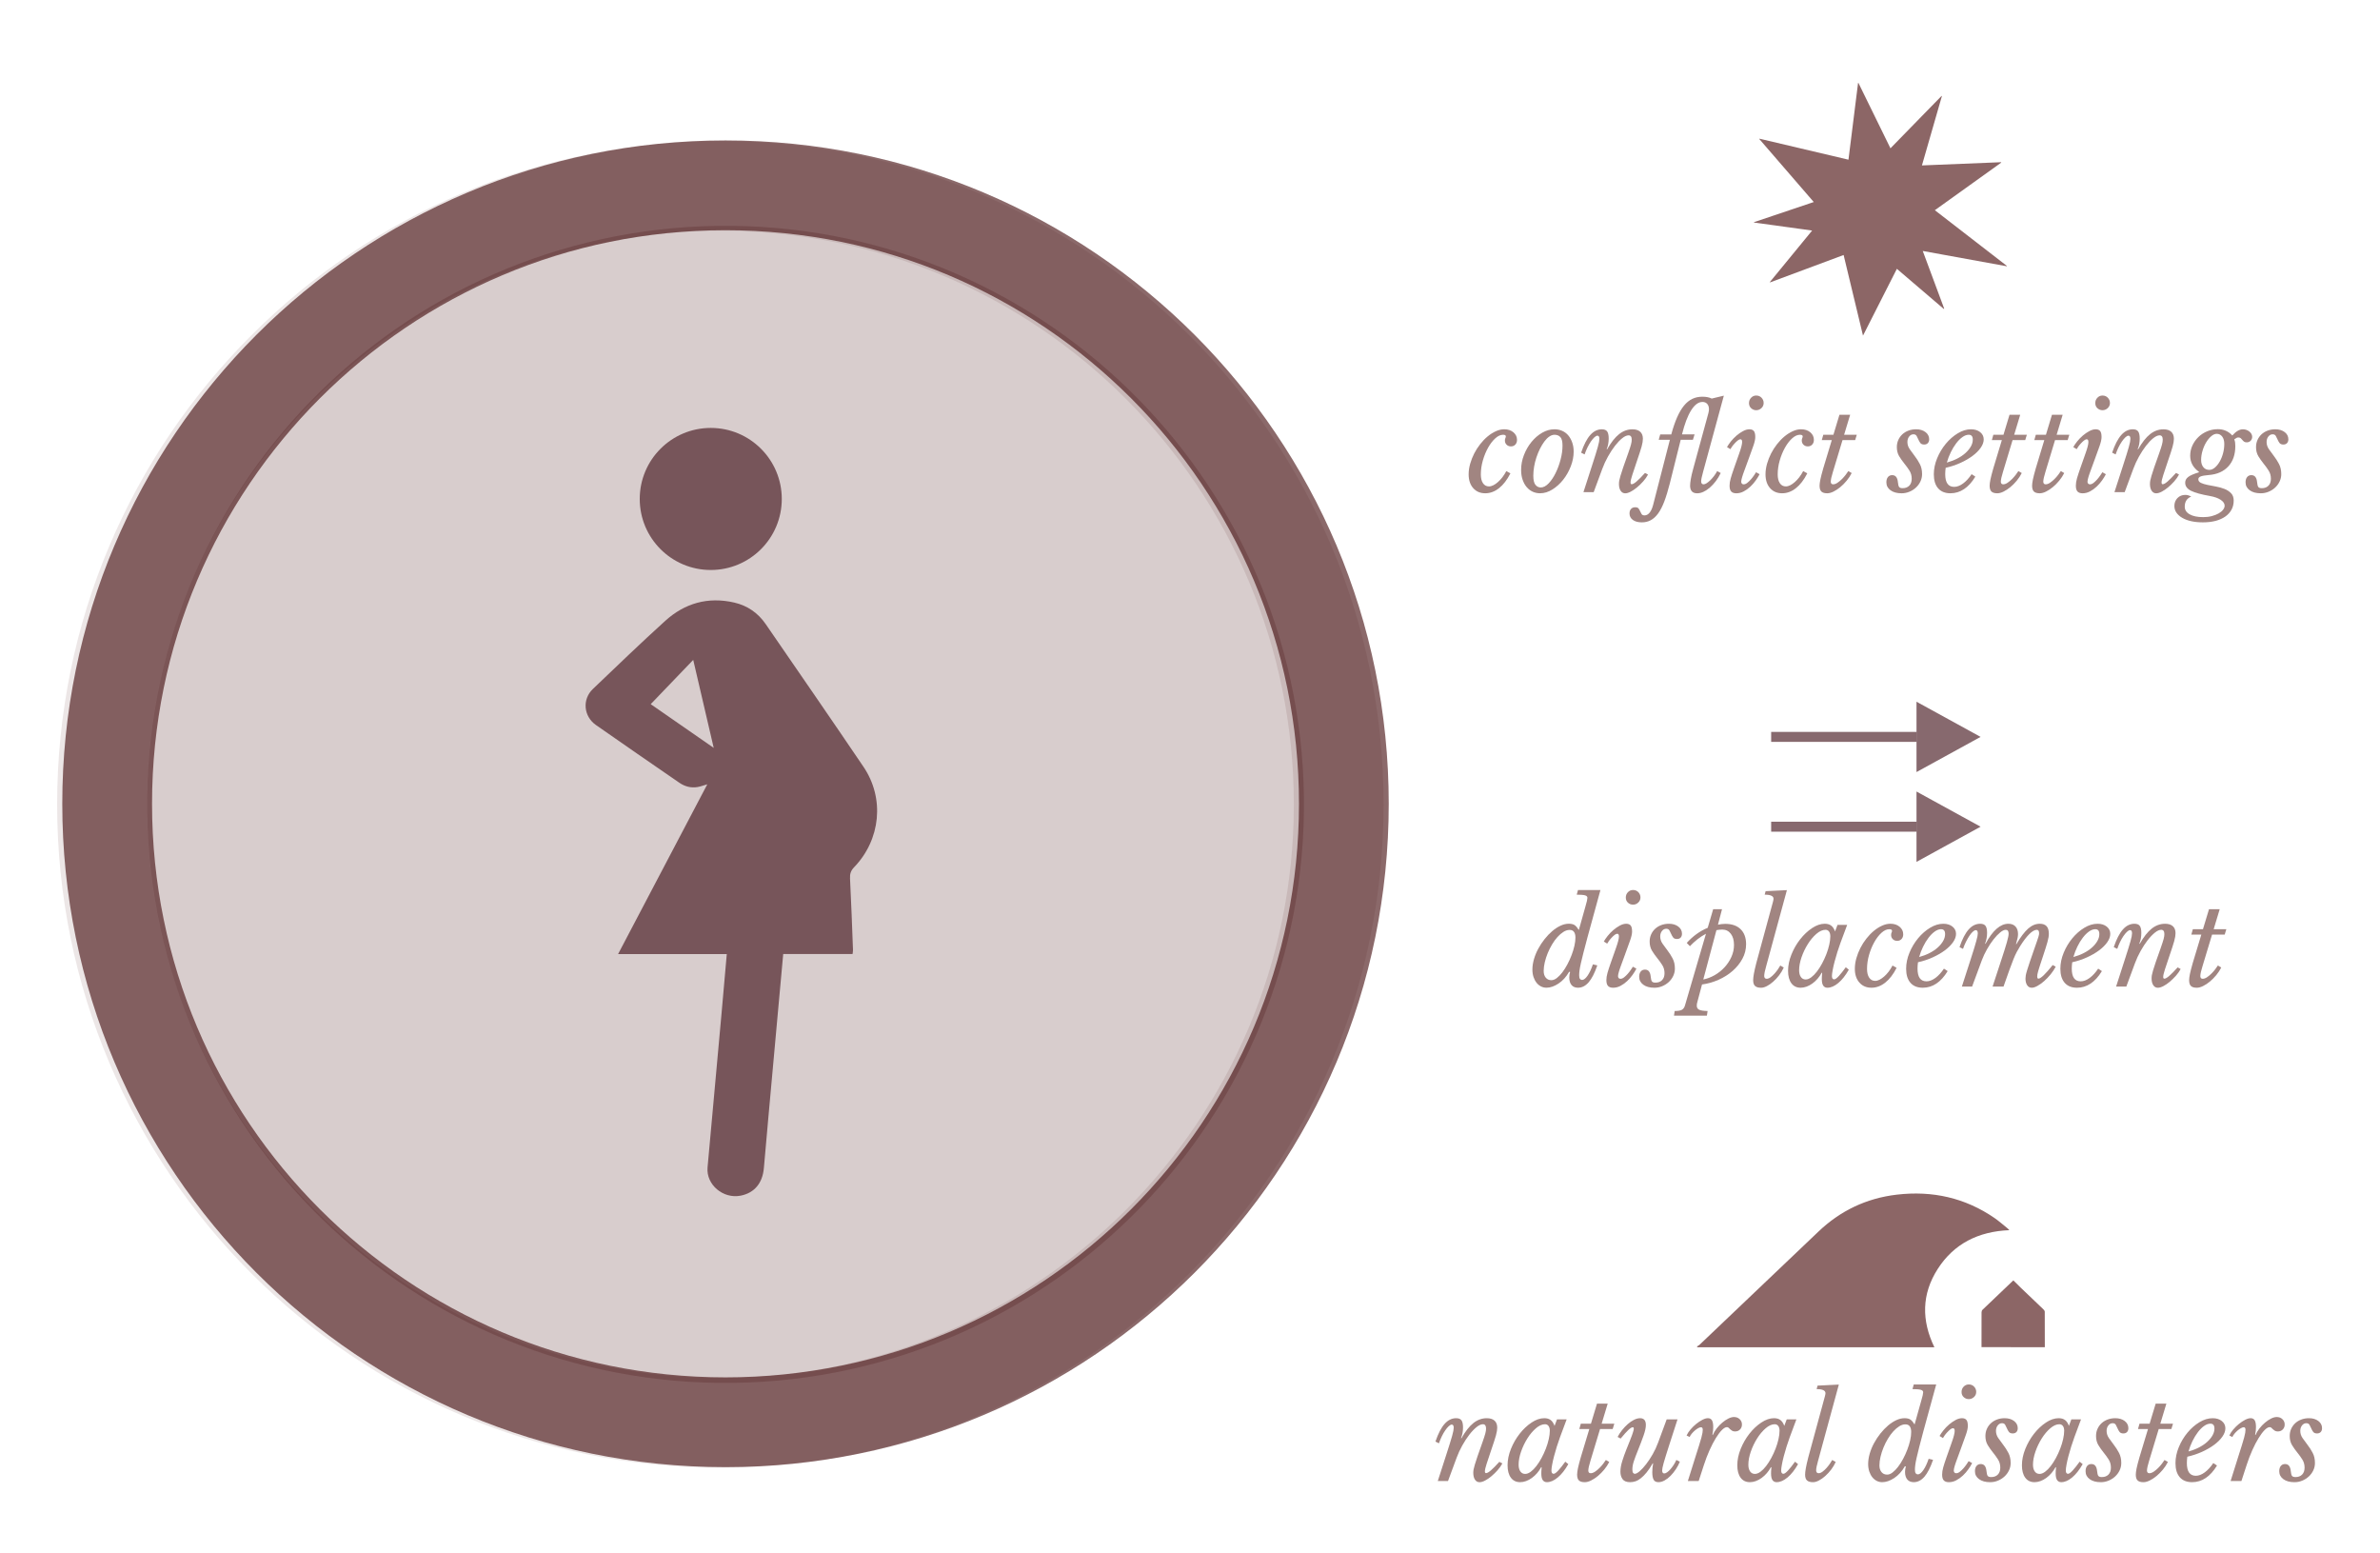 <?xml version="1.0" encoding="utf-8"?>
<!-- Generator: Adobe Illustrator 16.0.0, SVG Export Plug-In . SVG Version: 6.00 Build 0)  -->
<!DOCTYPE svg PUBLIC "-//W3C//DTD SVG 1.1//EN" "http://www.w3.org/Graphics/SVG/1.1/DTD/svg11.dtd">
<svg version="1.1" id="Capa_1" xmlns="http://www.w3.org/2000/svg" xmlns:xlink="http://www.w3.org/1999/xlink" x="0px" y="0px"
	 width="238.636px" height="155.683px" viewBox="0 0 238.636 155.683" enable-background="new 0 0 238.636 155.683"
	 xml:space="preserve">
<path data-anchor-target="#section5"
	data--300-top="stroke-dasharray[sqrt]: 560; stroke-dashoffset: 560;"
	data--900-top="stroke-dasharray[sqrt]: 954; stroke-dashoffset: 560;"
	data--1500-top="stroke-dasharray[swing]: 954; stroke-dashoffset: 560;"
	data--2500-top="stroke-dasharray[swing]: 560; stroke-dashoffset: 560;"
	opacity="0.1" fill="none" stroke="#3E0508" stroke-width="9" stroke-miterlimit="10" enable-background="new    " d="
	M72.229,18.637c34.241,0,62,27.758,62,62s-27.759,62-62,62c-34.242,0-62-27.758-62-62S37.986,18.637,72.229,18.637z"/>
<path data-anchor-target="#section5"
	data--500-top="stroke-dasharray[sqrt]: 333; stroke-dashoffset: 333;"
	data--900-top="stroke-dasharray[sqrt]: 440; stroke-dashoffset: 333;"
	data--1500-top="stroke-dasharray[swing]: 440; stroke-dashoffset: 333;"
	data--3000-top="stroke-dasharray[swing]: 333; stroke-dashoffset: 333;" opacity="0.2" fill="none" stroke="#3E0508" stroke-width="58" stroke-miterlimit="10" enable-background="new    " d="
	M72.347,51.639c16.014-0.22,29.175,12.584,29.396,28.6c0.22,16.015-12.585,29.175-28.599,29.396
	c-16.016,0.22-29.176-12.584-29.396-28.6C43.527,65.021,56.331,51.86,72.347,51.639z"/>
<path data-anchor-target="#section5"
	data--600-top="stroke-dasharray[sqrt]: 560; stroke-dashoffset: 560;"
	data--900-top="stroke-dasharray[sqrt]: 788; stroke-dashoffset: 560;"
	data--1500-top="stroke-dasharray[swing]: 788; stroke-dashoffset: 560;"
	data--2000-top="stroke-dasharray[swing]: 560; stroke-dashoffset: 560;"
	 opacity="0.6" fill="none" stroke="#3E0508" stroke-width="9" stroke-miterlimit="10" enable-background="new    " d="
	M72.745,18.578c34.241,0,62,27.759,62,62c0,34.242-27.759,62-62,62s-62-27.758-62-62C10.745,46.337,38.504,18.578,72.745,18.578z"/>
<g>
	<g opacity="0.504">
		<path fill="#450D06" d="M148.688,142.778c-0.187,0-0.398,0.095-0.636,0.285c-0.237,0.191-0.479,0.443-0.724,0.759
			c-0.244,0.314-0.479,0.674-0.705,1.078s-0.416,0.816-0.571,1.236l-0.863,2.333h-1.026l0.863-2.671
			c0.14-0.428,0.256-0.793,0.35-1.097c0.094-0.303,0.169-0.558,0.228-0.764s0.099-0.373,0.122-0.501
			c0.023-0.129,0.035-0.231,0.035-0.31c0-0.21-0.066-0.314-0.198-0.314c-0.086,0-0.187,0.054-0.303,0.163
			c-0.117,0.108-0.235,0.251-0.356,0.426c-0.12,0.175-0.235,0.375-0.344,0.601c-0.109,0.226-0.202,0.455-0.28,0.688l-0.35-0.175
			c0.272-0.801,0.577-1.392,0.916-1.772c0.338-0.381,0.725-0.571,1.16-0.571c0.249,0,0.426,0.069,0.53,0.21
			c0.105,0.14,0.158,0.377,0.158,0.711c0,0.396-0.066,0.751-0.198,1.062l0.034,0.035c0.396-0.7,0.799-1.211,1.207-1.534
			c0.408-0.322,0.854-0.483,1.336-0.483c0.342,0,0.603,0.081,0.781,0.244c0.179,0.164,0.269,0.397,0.269,0.7
			c0,0.102-0.01,0.214-0.029,0.338c-0.02,0.125-0.053,0.274-0.1,0.449c-0.046,0.175-0.11,0.384-0.192,0.624
			c-0.081,0.241-0.181,0.537-0.297,0.887c-0.179,0.528-0.327,0.972-0.443,1.329c-0.116,0.358-0.175,0.611-0.175,0.759
			c0,0.116,0.039,0.175,0.116,0.175c0.109,0,0.269-0.09,0.479-0.269s0.494-0.467,0.852-0.863l0.303,0.164
			c-0.124,0.232-0.285,0.46-0.483,0.682s-0.404,0.422-0.618,0.601c-0.214,0.18-0.426,0.323-0.636,0.432
			c-0.21,0.109-0.393,0.163-0.549,0.163c-0.194,0-0.348-0.085-0.46-0.256c-0.113-0.171-0.169-0.396-0.169-0.677
			c0-0.108,0.009-0.22,0.028-0.332c0.02-0.113,0.061-0.274,0.123-0.484c0.062-0.21,0.153-0.492,0.273-0.846
			c0.121-0.354,0.286-0.822,0.496-1.405c0.07-0.202,0.128-0.373,0.175-0.514c0.047-0.14,0.084-0.262,0.111-0.367
			c0.026-0.104,0.046-0.196,0.058-0.273c0.012-0.078,0.018-0.152,0.018-0.222C149.002,142.922,148.897,142.778,148.688,142.778z"/>
		<path fill="#450D06" d="M156.116,142.288h0.969l-0.665,1.784c-0.109,0.296-0.216,0.611-0.321,0.945
			c-0.104,0.334-0.198,0.657-0.279,0.968c-0.082,0.312-0.146,0.595-0.192,0.852c-0.047,0.257-0.07,0.447-0.07,0.571
			c0,0.226,0.074,0.339,0.222,0.339c0.108,0,0.267-0.113,0.473-0.339c0.205-0.226,0.437-0.517,0.693-0.875l0.304,0.245
			c-0.327,0.576-0.679,1.021-1.056,1.336c-0.377,0.314-0.74,0.472-1.091,0.472c-0.179,0-0.316-0.067-0.414-0.204
			c-0.097-0.136-0.146-0.359-0.146-0.67c0-0.07,0.002-0.152,0.006-0.245c0.004-0.094,0.014-0.218,0.029-0.373l-0.047-0.012
			c-0.116,0.218-0.255,0.418-0.414,0.601s-0.332,0.342-0.519,0.479c-0.188,0.136-0.382,0.24-0.584,0.314s-0.4,0.11-0.595,0.11
			c-0.396,0-0.705-0.149-0.927-0.448c-0.222-0.3-0.333-0.714-0.333-1.242c0-0.537,0.113-1.085,0.339-1.645
			c0.226-0.561,0.517-1.067,0.875-1.522c0.357-0.455,0.754-0.828,1.189-1.119c0.436-0.292,0.863-0.438,1.282-0.438
			c0.257,0,0.467,0.06,0.63,0.181c0.164,0.12,0.296,0.316,0.396,0.589L156.116,142.288z M154.915,142.778
			c-0.296,0-0.601,0.136-0.915,0.408c-0.315,0.272-0.601,0.612-0.857,1.021s-0.467,0.848-0.63,1.317
			c-0.163,0.471-0.245,0.908-0.245,1.313c0,0.28,0.059,0.504,0.175,0.671c0.117,0.167,0.276,0.25,0.479,0.25
			c0.179,0,0.365-0.071,0.56-0.215c0.194-0.145,0.383-0.335,0.565-0.572c0.183-0.236,0.356-0.507,0.52-0.811
			c0.163-0.303,0.307-0.616,0.432-0.938c0.124-0.322,0.222-0.64,0.291-0.951c0.07-0.311,0.105-0.591,0.105-0.839
			c0-0.202-0.043-0.362-0.129-0.479C155.18,142.836,155.063,142.778,154.915,142.778z"/>
		<path fill="#450D06" d="M160.433,143.256l-0.969,3.208c-0.132,0.42-0.202,0.738-0.21,0.956c0,0.07,0.018,0.133,0.053,0.187
			c0.035,0.055,0.096,0.082,0.181,0.082c0.141,0,0.288-0.053,0.443-0.157c0.155-0.105,0.305-0.229,0.449-0.374
			c0.144-0.144,0.272-0.291,0.385-0.442c0.112-0.152,0.196-0.271,0.251-0.356l0.338,0.198c-0.132,0.265-0.299,0.52-0.501,0.765
			c-0.203,0.244-0.416,0.46-0.642,0.646c-0.226,0.188-0.453,0.337-0.683,0.449c-0.229,0.113-0.438,0.169-0.624,0.169
			c-0.272,0-0.469-0.058-0.589-0.175c-0.121-0.116-0.181-0.311-0.181-0.583c0-0.155,0.027-0.365,0.081-0.63
			c0.055-0.264,0.148-0.626,0.28-1.085l0.863-2.857h-1.003l0.151-0.536h1.015l0.606-2.006h1.073l-0.606,2.006h1.271l-0.164,0.536
			H160.433z"/>
		<path fill="#450D06" d="M163.919,147.747c0.125,0,0.288-0.088,0.49-0.263s0.416-0.408,0.642-0.7
			c0.226-0.291,0.445-0.624,0.659-0.997s0.395-0.762,0.542-1.166l0.863-2.333h1.085l-0.863,2.671
			c-0.125,0.389-0.229,0.722-0.315,0.997c-0.085,0.276-0.155,0.51-0.21,0.7c-0.054,0.19-0.093,0.346-0.116,0.467
			c-0.023,0.12-0.035,0.216-0.035,0.285c0,0.202,0.07,0.304,0.21,0.304c0.078,0,0.171-0.037,0.28-0.111
			c0.108-0.073,0.22-0.175,0.332-0.303c0.112-0.129,0.222-0.272,0.326-0.432c0.105-0.159,0.196-0.328,0.274-0.508l0.35,0.175
			c-0.101,0.257-0.232,0.508-0.396,0.753c-0.163,0.245-0.34,0.465-0.53,0.659s-0.391,0.35-0.601,0.466
			c-0.21,0.117-0.416,0.175-0.618,0.175c-0.241,0-0.404-0.085-0.49-0.256c-0.085-0.171-0.128-0.416-0.128-0.735
			c0-0.132,0.006-0.273,0.018-0.426c0.012-0.151,0.033-0.301,0.063-0.448l-0.034-0.035c-0.21,0.373-0.414,0.681-0.612,0.921
			c-0.198,0.241-0.391,0.436-0.578,0.583c-0.187,0.148-0.369,0.251-0.548,0.31s-0.354,0.087-0.524,0.087
			c-0.366,0-0.62-0.101-0.765-0.303c-0.144-0.202-0.216-0.451-0.216-0.746c0-0.327,0.063-0.687,0.188-1.079
			c0.124-0.393,0.256-0.764,0.396-1.114c0.14-0.35,0.258-0.646,0.355-0.886c0.097-0.241,0.175-0.443,0.233-0.606
			c0.058-0.164,0.101-0.296,0.128-0.397c0.027-0.101,0.041-0.183,0.041-0.244c0-0.031-0.006-0.061-0.018-0.088
			s-0.041-0.041-0.088-0.041c-0.101,0-0.246,0.09-0.437,0.269c-0.191,0.179-0.449,0.467-0.776,0.863l-0.303-0.163
			c0.116-0.226,0.264-0.451,0.443-0.677c0.179-0.226,0.369-0.428,0.571-0.606s0.412-0.323,0.63-0.432
			c0.218-0.109,0.42-0.163,0.606-0.163c0.389,0,0.583,0.226,0.583,0.676c0,0.272-0.076,0.624-0.228,1.056s-0.348,0.947-0.589,1.546
			c-0.155,0.381-0.284,0.723-0.385,1.026c-0.102,0.303-0.151,0.579-0.151,0.828c0,0.163,0.022,0.277,0.069,0.344
			S163.85,147.747,163.919,147.747z"/>
		<path fill="#450D06" d="M169.109,143.909c0.085-0.194,0.216-0.395,0.391-0.601s0.365-0.393,0.571-0.56s0.414-0.306,0.624-0.414
			c0.21-0.109,0.393-0.163,0.548-0.163c0.187,0,0.323,0.069,0.408,0.21c0.086,0.14,0.129,0.365,0.129,0.676
			c0,0.125-0.006,0.245-0.018,0.362c-0.012,0.116-0.033,0.252-0.064,0.408l0.035,0.034c0.094-0.225,0.226-0.446,0.396-0.664
			s0.355-0.41,0.554-0.577c0.198-0.168,0.4-0.304,0.606-0.409c0.206-0.104,0.398-0.157,0.578-0.157c0.225,0,0.414,0.072,0.565,0.216
			c0.151,0.145,0.228,0.321,0.228,0.531c0,0.202-0.064,0.369-0.192,0.501c-0.129,0.133-0.294,0.198-0.496,0.198
			c-0.124,0-0.224-0.023-0.297-0.069c-0.074-0.047-0.139-0.096-0.193-0.146c-0.054-0.05-0.104-0.099-0.151-0.146
			s-0.104-0.07-0.175-0.07c-0.147,0-0.318,0.1-0.513,0.298c-0.195,0.198-0.396,0.469-0.606,0.811s-0.419,0.742-0.624,1.201
			c-0.206,0.459-0.396,0.952-0.566,1.481l-0.524,1.609h-1.085l0.758-2.414c0.148-0.467,0.271-0.854,0.368-1.161
			c0.097-0.307,0.173-0.563,0.228-0.77c0.054-0.206,0.091-0.367,0.11-0.483c0.02-0.117,0.029-0.218,0.029-0.304
			c0-0.171-0.059-0.257-0.175-0.257c-0.078,0-0.174,0.031-0.286,0.094s-0.224,0.14-0.332,0.233c-0.109,0.093-0.212,0.198-0.31,0.314
			c-0.097,0.117-0.169,0.229-0.216,0.338L169.109,143.909z"/>
		<path fill="#450D06" d="M179.151,142.288h0.969l-0.665,1.784c-0.109,0.296-0.216,0.611-0.321,0.945
			c-0.104,0.334-0.198,0.657-0.279,0.968c-0.082,0.312-0.146,0.595-0.192,0.852c-0.047,0.257-0.07,0.447-0.07,0.571
			c0,0.226,0.074,0.339,0.222,0.339c0.108,0,0.267-0.113,0.473-0.339c0.205-0.226,0.437-0.517,0.693-0.875l0.304,0.245
			c-0.327,0.576-0.679,1.021-1.056,1.336c-0.377,0.314-0.74,0.472-1.091,0.472c-0.179,0-0.316-0.067-0.414-0.204
			c-0.097-0.136-0.146-0.359-0.146-0.67c0-0.07,0.002-0.152,0.006-0.245c0.004-0.094,0.014-0.218,0.029-0.373l-0.047-0.012
			c-0.116,0.218-0.255,0.418-0.414,0.601s-0.332,0.342-0.519,0.479c-0.188,0.136-0.382,0.24-0.584,0.314s-0.4,0.11-0.595,0.11
			c-0.396,0-0.705-0.149-0.927-0.448c-0.222-0.3-0.333-0.714-0.333-1.242c0-0.537,0.113-1.085,0.339-1.645
			c0.226-0.561,0.517-1.067,0.875-1.522c0.357-0.455,0.754-0.828,1.189-1.119c0.436-0.292,0.863-0.438,1.282-0.438
			c0.257,0,0.467,0.06,0.63,0.181c0.164,0.12,0.296,0.316,0.396,0.589L179.151,142.288z M177.95,142.778
			c-0.296,0-0.601,0.136-0.915,0.408c-0.315,0.272-0.601,0.612-0.857,1.021s-0.467,0.848-0.63,1.317
			c-0.163,0.471-0.245,0.908-0.245,1.313c0,0.28,0.059,0.504,0.175,0.671c0.117,0.167,0.276,0.25,0.479,0.25
			c0.179,0,0.365-0.071,0.56-0.215c0.194-0.145,0.383-0.335,0.565-0.572c0.183-0.236,0.356-0.507,0.52-0.811
			c0.163-0.303,0.307-0.616,0.432-0.938c0.124-0.322,0.222-0.64,0.291-0.951c0.07-0.311,0.105-0.591,0.105-0.839
			c0-0.202-0.043-0.362-0.129-0.479C178.215,142.836,178.098,142.778,177.95,142.778z"/>
		<path fill="#450D06" d="M182.86,140.41c0.038-0.14,0.077-0.281,0.116-0.426c0.039-0.144,0.059-0.25,0.059-0.32
			c0-0.272-0.296-0.408-0.887-0.408l0.094-0.35l2.134-0.105l-2.088,7.663c-0.062,0.21-0.108,0.395-0.14,0.554
			s-0.047,0.294-0.047,0.402c0,0.07,0.02,0.133,0.059,0.187c0.039,0.055,0.101,0.082,0.187,0.082c0.124,0,0.257-0.053,0.396-0.157
			c0.14-0.105,0.274-0.229,0.402-0.374c0.129-0.144,0.243-0.291,0.345-0.442c0.101-0.152,0.175-0.271,0.221-0.356l0.351,0.198
			c-0.117,0.265-0.269,0.52-0.455,0.765c-0.187,0.244-0.385,0.46-0.595,0.646c-0.21,0.188-0.422,0.337-0.636,0.449
			c-0.214,0.113-0.41,0.169-0.589,0.169c-0.272,0-0.473-0.058-0.601-0.175c-0.129-0.116-0.192-0.311-0.192-0.583
			c0-0.155,0.023-0.365,0.069-0.63c0.047-0.264,0.129-0.626,0.245-1.085L182.86,140.41z"/>
		<path fill="#450D06" d="M192.645,140.398c0.063-0.21,0.109-0.385,0.141-0.524c0.03-0.14,0.046-0.241,0.046-0.304
			c0-0.116-0.077-0.198-0.232-0.244c-0.156-0.047-0.436-0.07-0.84-0.07l0.128-0.467h2.251l-1.295,4.724
			c-0.163,0.606-0.299,1.124-0.408,1.552c-0.108,0.428-0.196,0.787-0.262,1.078c-0.066,0.292-0.111,0.531-0.135,0.718
			s-0.034,0.342-0.034,0.467c0,0.179,0.026,0.303,0.081,0.373c0.055,0.069,0.124,0.104,0.21,0.104c0.171,0,0.355-0.144,0.554-0.432
			c0.198-0.287,0.375-0.664,0.531-1.131l0.443,0.104c-0.265,0.771-0.555,1.336-0.869,1.697c-0.315,0.361-0.671,0.542-1.067,0.542
			c-0.28,0-0.495-0.089-0.647-0.268c-0.151-0.179-0.228-0.436-0.228-0.771c0-0.085,0.008-0.175,0.023-0.268
			c0.016-0.094,0.035-0.183,0.059-0.269L191,146.988c-0.295,0.514-0.652,0.908-1.072,1.184c-0.42,0.276-0.82,0.414-1.202,0.414
			c-0.202,0-0.389-0.044-0.56-0.134c-0.171-0.089-0.318-0.214-0.443-0.373c-0.124-0.159-0.224-0.35-0.297-0.571
			c-0.074-0.222-0.111-0.469-0.111-0.741c0-0.334,0.053-0.682,0.158-1.044c0.104-0.361,0.248-0.711,0.432-1.05
			c0.182-0.338,0.395-0.658,0.635-0.962c0.241-0.303,0.496-0.569,0.765-0.799c0.268-0.229,0.544-0.41,0.828-0.542
			c0.283-0.133,0.562-0.198,0.834-0.198c0.264,0,0.464,0.051,0.601,0.151c0.136,0.102,0.27,0.261,0.402,0.479L192.645,140.398z
			 M191.047,142.79c-0.202,0-0.406,0.063-0.612,0.192c-0.206,0.128-0.406,0.299-0.601,0.513s-0.375,0.461-0.542,0.741
			c-0.168,0.279-0.313,0.571-0.438,0.874c-0.125,0.304-0.224,0.611-0.298,0.922c-0.073,0.311-0.11,0.603-0.11,0.875
			c0,0.279,0.07,0.503,0.21,0.67c0.14,0.168,0.326,0.251,0.56,0.251c0.179,0,0.361-0.071,0.548-0.216
			c0.188-0.144,0.37-0.332,0.549-0.565s0.348-0.5,0.507-0.799c0.159-0.3,0.3-0.606,0.42-0.922c0.121-0.314,0.216-0.626,0.286-0.933
			c0.07-0.308,0.104-0.585,0.104-0.834c0-0.241-0.046-0.43-0.14-0.565C191.396,142.857,191.249,142.79,191.047,142.79z"/>
		<path fill="#450D06" d="M195.689,144.621c0.108-0.304,0.187-0.549,0.232-0.735c0.047-0.187,0.07-0.334,0.07-0.443
			c0-0.108-0.018-0.181-0.053-0.215c-0.034-0.035-0.071-0.053-0.11-0.053c-0.086,0-0.179,0.041-0.28,0.122
			c-0.101,0.082-0.202,0.177-0.303,0.286c-0.102,0.108-0.19,0.218-0.269,0.326c-0.078,0.109-0.132,0.194-0.163,0.257l-0.339-0.21
			c0.094-0.171,0.224-0.361,0.392-0.571c0.167-0.21,0.355-0.404,0.565-0.583s0.428-0.329,0.653-0.449
			c0.225-0.121,0.438-0.181,0.641-0.181c0.194,0,0.341,0.057,0.438,0.169c0.098,0.112,0.146,0.316,0.146,0.612
			c0,0.226-0.068,0.528-0.204,0.909c-0.137,0.382-0.313,0.871-0.531,1.47l-0.432,1.179c-0.016,0.038-0.037,0.099-0.063,0.181
			c-0.027,0.081-0.055,0.167-0.082,0.256c-0.027,0.09-0.051,0.178-0.07,0.263c-0.02,0.086-0.028,0.156-0.028,0.21
			c0,0.07,0.019,0.133,0.058,0.187c0.039,0.055,0.102,0.082,0.187,0.082c0.117,0,0.237-0.049,0.362-0.146
			c0.124-0.098,0.244-0.212,0.361-0.345c0.116-0.132,0.222-0.266,0.314-0.402c0.094-0.136,0.163-0.243,0.21-0.32l0.351,0.198
			c-0.094,0.187-0.221,0.393-0.38,0.618s-0.34,0.434-0.542,0.624s-0.424,0.35-0.665,0.478c-0.241,0.129-0.489,0.192-0.746,0.192
			c-0.226,0-0.395-0.058-0.508-0.175c-0.112-0.116-0.169-0.311-0.169-0.583c0-0.226,0.037-0.468,0.111-0.729
			c0.073-0.261,0.181-0.589,0.32-0.986L195.689,144.621z M197.403,140.259c-0.194,0-0.363-0.066-0.507-0.198
			c-0.145-0.132-0.216-0.304-0.216-0.514c0-0.209,0.069-0.389,0.21-0.536c0.14-0.147,0.311-0.222,0.513-0.222
			c0.218,0,0.396,0.074,0.537,0.222c0.14,0.147,0.21,0.323,0.21,0.525s-0.074,0.373-0.222,0.513
			C197.78,140.188,197.605,140.259,197.403,140.259z"/>
		<path fill="#450D06" d="M199.072,143.956c0-0.257,0.048-0.494,0.146-0.712c0.097-0.217,0.231-0.405,0.402-0.565
			c0.171-0.159,0.375-0.283,0.612-0.373c0.237-0.089,0.496-0.134,0.775-0.134c0.373,0,0.685,0.093,0.934,0.279
			c0.248,0.187,0.373,0.428,0.373,0.724c0,0.163-0.045,0.291-0.135,0.385c-0.089,0.093-0.212,0.14-0.367,0.14
			c-0.179,0-0.307-0.052-0.385-0.157c-0.078-0.104-0.144-0.222-0.198-0.35c-0.055-0.129-0.112-0.247-0.175-0.356
			c-0.063-0.108-0.167-0.163-0.315-0.163c-0.171,0-0.314,0.074-0.431,0.222c-0.117,0.148-0.176,0.331-0.176,0.548
			c0,0.257,0.076,0.496,0.228,0.718c0.152,0.222,0.321,0.453,0.508,0.694s0.355,0.505,0.507,0.793
			c0.152,0.287,0.228,0.626,0.228,1.015c0,0.265-0.057,0.513-0.169,0.746s-0.265,0.438-0.455,0.612s-0.41,0.313-0.658,0.414
			c-0.249,0.102-0.506,0.151-0.771,0.151c-0.466,0-0.838-0.101-1.113-0.303c-0.276-0.202-0.414-0.467-0.414-0.793
			c0-0.226,0.052-0.402,0.157-0.531c0.104-0.128,0.247-0.192,0.426-0.192c0.334,0,0.524,0.229,0.571,0.688
			c0.023,0.249,0.064,0.414,0.123,0.496c0.058,0.081,0.177,0.122,0.355,0.122c0.279,0,0.501-0.084,0.665-0.251
			c0.163-0.167,0.244-0.398,0.244-0.693c0-0.312-0.077-0.588-0.233-0.828c-0.155-0.241-0.326-0.477-0.513-0.706
			s-0.357-0.473-0.514-0.729C199.149,144.609,199.072,144.306,199.072,143.956z"/>
		<path fill="#450D06" d="M207.69,142.288h0.969l-0.665,1.784c-0.109,0.296-0.216,0.611-0.321,0.945
			c-0.104,0.334-0.198,0.657-0.279,0.968c-0.082,0.312-0.146,0.595-0.192,0.852c-0.047,0.257-0.07,0.447-0.07,0.571
			c0,0.226,0.074,0.339,0.222,0.339c0.108,0,0.267-0.113,0.473-0.339c0.205-0.226,0.437-0.517,0.693-0.875l0.304,0.245
			c-0.327,0.576-0.679,1.021-1.056,1.336c-0.377,0.314-0.74,0.472-1.091,0.472c-0.179,0-0.316-0.067-0.414-0.204
			c-0.097-0.136-0.146-0.359-0.146-0.67c0-0.07,0.002-0.152,0.006-0.245c0.004-0.094,0.014-0.218,0.029-0.373l-0.047-0.012
			c-0.116,0.218-0.255,0.418-0.414,0.601s-0.332,0.342-0.519,0.479c-0.188,0.136-0.382,0.24-0.584,0.314s-0.4,0.11-0.595,0.11
			c-0.396,0-0.705-0.149-0.927-0.448c-0.222-0.3-0.333-0.714-0.333-1.242c0-0.537,0.113-1.085,0.339-1.645
			c0.226-0.561,0.517-1.067,0.875-1.522c0.357-0.455,0.754-0.828,1.189-1.119c0.436-0.292,0.863-0.438,1.282-0.438
			c0.257,0,0.467,0.06,0.63,0.181c0.164,0.12,0.296,0.316,0.396,0.589L207.69,142.288z M206.489,142.778
			c-0.296,0-0.601,0.136-0.915,0.408c-0.315,0.272-0.601,0.612-0.857,1.021s-0.467,0.848-0.63,1.317
			c-0.163,0.471-0.245,0.908-0.245,1.313c0,0.28,0.059,0.504,0.175,0.671c0.117,0.167,0.276,0.25,0.479,0.25
			c0.179,0,0.365-0.071,0.56-0.215c0.194-0.145,0.383-0.335,0.565-0.572c0.183-0.236,0.356-0.507,0.52-0.811
			c0.163-0.303,0.307-0.616,0.432-0.938c0.124-0.322,0.222-0.64,0.291-0.951c0.07-0.311,0.105-0.591,0.105-0.839
			c0-0.202-0.043-0.362-0.129-0.479C206.754,142.836,206.637,142.778,206.489,142.778z"/>
		<path fill="#450D06" d="M210.164,143.956c0-0.257,0.048-0.494,0.146-0.712c0.097-0.217,0.231-0.405,0.402-0.565
			c0.171-0.159,0.375-0.283,0.612-0.373c0.237-0.089,0.496-0.134,0.775-0.134c0.373,0,0.685,0.093,0.934,0.279
			c0.248,0.187,0.373,0.428,0.373,0.724c0,0.163-0.045,0.291-0.135,0.385c-0.089,0.093-0.212,0.14-0.367,0.14
			c-0.179,0-0.307-0.052-0.385-0.157c-0.078-0.104-0.144-0.222-0.198-0.35c-0.055-0.129-0.112-0.247-0.175-0.356
			c-0.063-0.108-0.167-0.163-0.315-0.163c-0.171,0-0.314,0.074-0.431,0.222c-0.117,0.148-0.176,0.331-0.176,0.548
			c0,0.257,0.076,0.496,0.228,0.718c0.152,0.222,0.321,0.453,0.508,0.694s0.355,0.505,0.507,0.793
			c0.152,0.287,0.228,0.626,0.228,1.015c0,0.265-0.057,0.513-0.169,0.746s-0.265,0.438-0.455,0.612s-0.41,0.313-0.658,0.414
			c-0.249,0.102-0.506,0.151-0.771,0.151c-0.466,0-0.838-0.101-1.113-0.303c-0.276-0.202-0.414-0.467-0.414-0.793
			c0-0.226,0.052-0.402,0.157-0.531c0.104-0.128,0.247-0.192,0.426-0.192c0.334,0,0.524,0.229,0.571,0.688
			c0.023,0.249,0.064,0.414,0.123,0.496c0.058,0.081,0.177,0.122,0.355,0.122c0.279,0,0.501-0.084,0.665-0.251
			c0.163-0.167,0.244-0.398,0.244-0.693c0-0.312-0.077-0.588-0.233-0.828c-0.155-0.241-0.326-0.477-0.513-0.706
			s-0.357-0.473-0.514-0.729C210.241,144.609,210.164,144.306,210.164,143.956z"/>
		<path fill="#450D06" d="M216.45,143.256l-0.969,3.208c-0.132,0.42-0.202,0.738-0.21,0.956c0,0.07,0.018,0.133,0.053,0.187
			c0.035,0.055,0.096,0.082,0.181,0.082c0.141,0,0.288-0.053,0.443-0.157c0.155-0.105,0.305-0.229,0.449-0.374
			c0.144-0.144,0.272-0.291,0.385-0.442c0.112-0.152,0.196-0.271,0.251-0.356l0.338,0.198c-0.132,0.265-0.299,0.52-0.501,0.765
			c-0.203,0.244-0.416,0.46-0.642,0.646c-0.226,0.188-0.453,0.337-0.683,0.449c-0.229,0.113-0.438,0.169-0.624,0.169
			c-0.272,0-0.469-0.058-0.589-0.175c-0.121-0.116-0.181-0.311-0.181-0.583c0-0.155,0.027-0.365,0.081-0.63
			c0.055-0.264,0.148-0.626,0.28-1.085l0.863-2.857h-1.003l0.151-0.536h1.015l0.606-2.006h1.073l-0.606,2.006h1.271l-0.164,0.536
			H216.45z"/>
		<path fill="#450D06" d="M222.293,146.919c-0.677,1.111-1.509,1.667-2.496,1.667c-0.536,0-0.948-0.165-1.236-0.495
			s-0.432-0.799-0.432-1.405c0-0.537,0.111-1.073,0.333-1.609c0.222-0.537,0.511-1.021,0.868-1.452s0.759-0.782,1.201-1.05
			c0.443-0.269,0.887-0.402,1.33-0.402c0.373,0,0.679,0.095,0.916,0.285c0.236,0.19,0.355,0.434,0.355,0.729
			c0,0.272-0.102,0.552-0.304,0.84c-0.202,0.287-0.477,0.56-0.822,0.816c-0.346,0.256-0.75,0.489-1.213,0.699
			s-0.954,0.373-1.476,0.49c-0.016,0.108-0.027,0.216-0.034,0.32c-0.008,0.105-0.012,0.212-0.012,0.321
			c0,0.848,0.299,1.271,0.897,1.271c0.288,0,0.585-0.113,0.893-0.339c0.307-0.226,0.593-0.536,0.857-0.933L222.293,146.919z
			 M221.628,142.72c-0.202,0-0.412,0.078-0.63,0.233s-0.426,0.363-0.624,0.624s-0.379,0.558-0.542,0.892
			c-0.163,0.335-0.296,0.681-0.396,1.038c0.373-0.101,0.719-0.232,1.038-0.396c0.318-0.163,0.593-0.348,0.822-0.554
			s0.41-0.424,0.542-0.653s0.198-0.461,0.198-0.693C222.036,142.883,221.9,142.72,221.628,142.72z"/>
		<path fill="#450D06" d="M223.529,143.909c0.085-0.194,0.216-0.395,0.391-0.601s0.365-0.393,0.571-0.56s0.414-0.306,0.624-0.414
			c0.21-0.109,0.393-0.163,0.548-0.163c0.187,0,0.323,0.069,0.408,0.21c0.086,0.14,0.129,0.365,0.129,0.676
			c0,0.125-0.006,0.245-0.018,0.362c-0.012,0.116-0.033,0.252-0.064,0.408l0.035,0.034c0.094-0.225,0.226-0.446,0.396-0.664
			s0.355-0.41,0.554-0.577c0.198-0.168,0.4-0.304,0.606-0.409c0.206-0.104,0.398-0.157,0.578-0.157c0.225,0,0.414,0.072,0.565,0.216
			c0.151,0.145,0.228,0.321,0.228,0.531c0,0.202-0.064,0.369-0.192,0.501c-0.129,0.133-0.294,0.198-0.496,0.198
			c-0.124,0-0.224-0.023-0.297-0.069c-0.074-0.047-0.139-0.096-0.193-0.146c-0.054-0.05-0.104-0.099-0.151-0.146
			s-0.104-0.07-0.175-0.07c-0.147,0-0.318,0.1-0.513,0.298c-0.195,0.198-0.396,0.469-0.606,0.811s-0.419,0.742-0.624,1.201
			c-0.206,0.459-0.396,0.952-0.566,1.481l-0.524,1.609h-1.085l0.758-2.414c0.148-0.467,0.271-0.854,0.368-1.161
			c0.097-0.307,0.173-0.563,0.228-0.77c0.054-0.206,0.091-0.367,0.11-0.483c0.02-0.117,0.029-0.218,0.029-0.304
			c0-0.171-0.059-0.257-0.175-0.257c-0.078,0-0.174,0.031-0.286,0.094s-0.224,0.14-0.332,0.233c-0.109,0.093-0.212,0.198-0.31,0.314
			c-0.097,0.117-0.169,0.229-0.216,0.338L223.529,143.909z"/>
		<path fill="#450D06" d="M229.583,143.956c0-0.257,0.048-0.494,0.146-0.712c0.097-0.217,0.231-0.405,0.402-0.565
			c0.171-0.159,0.375-0.283,0.612-0.373c0.237-0.089,0.496-0.134,0.775-0.134c0.373,0,0.685,0.093,0.934,0.279
			c0.248,0.187,0.373,0.428,0.373,0.724c0,0.163-0.045,0.291-0.135,0.385c-0.089,0.093-0.212,0.14-0.367,0.14
			c-0.179,0-0.307-0.052-0.385-0.157c-0.078-0.104-0.144-0.222-0.198-0.35c-0.055-0.129-0.112-0.247-0.175-0.356
			c-0.063-0.108-0.167-0.163-0.315-0.163c-0.171,0-0.314,0.074-0.431,0.222c-0.117,0.148-0.176,0.331-0.176,0.548
			c0,0.257,0.076,0.496,0.228,0.718c0.152,0.222,0.321,0.453,0.508,0.694s0.355,0.505,0.507,0.793
			c0.152,0.287,0.228,0.626,0.228,1.015c0,0.265-0.057,0.513-0.169,0.746s-0.265,0.438-0.455,0.612s-0.41,0.313-0.658,0.414
			c-0.249,0.102-0.506,0.151-0.771,0.151c-0.466,0-0.838-0.101-1.113-0.303c-0.276-0.202-0.414-0.467-0.414-0.793
			c0-0.226,0.052-0.402,0.157-0.531c0.104-0.128,0.247-0.192,0.426-0.192c0.334,0,0.524,0.229,0.571,0.688
			c0.023,0.249,0.064,0.414,0.123,0.496c0.058,0.081,0.177,0.122,0.355,0.122c0.279,0,0.501-0.084,0.665-0.251
			c0.163-0.167,0.244-0.398,0.244-0.693c0-0.312-0.077-0.588-0.233-0.828c-0.155-0.241-0.326-0.477-0.513-0.706
			s-0.357-0.473-0.514-0.729C229.66,144.609,229.583,144.306,229.583,143.956z"/>
	</g>
</g>
<g>
	<g opacity="0.504">
		<path fill="#450D06" d="M158.979,90.831c0.063-0.21,0.109-0.385,0.141-0.524c0.03-0.14,0.046-0.241,0.046-0.304
			c0-0.116-0.077-0.198-0.232-0.244c-0.156-0.047-0.436-0.07-0.84-0.07l0.128-0.467h2.251l-1.295,4.724
			c-0.163,0.606-0.299,1.124-0.408,1.552c-0.108,0.428-0.196,0.787-0.262,1.078c-0.066,0.292-0.111,0.531-0.135,0.718
			s-0.034,0.342-0.034,0.467c0,0.179,0.026,0.303,0.081,0.373c0.055,0.069,0.124,0.104,0.21,0.104c0.171,0,0.355-0.144,0.554-0.432
			c0.198-0.287,0.375-0.664,0.531-1.131l0.443,0.104c-0.265,0.771-0.555,1.336-0.869,1.697c-0.315,0.361-0.671,0.542-1.067,0.542
			c-0.28,0-0.495-0.089-0.647-0.268c-0.151-0.179-0.228-0.436-0.228-0.771c0-0.085,0.008-0.175,0.023-0.268
			c0.016-0.094,0.035-0.183,0.059-0.269l-0.094-0.023c-0.295,0.514-0.652,0.908-1.072,1.184c-0.42,0.276-0.82,0.414-1.202,0.414
			c-0.202,0-0.389-0.044-0.56-0.134c-0.171-0.089-0.318-0.214-0.443-0.373c-0.124-0.159-0.224-0.35-0.297-0.571
			c-0.074-0.222-0.111-0.469-0.111-0.741c0-0.334,0.053-0.682,0.158-1.044c0.104-0.361,0.248-0.711,0.432-1.05
			c0.182-0.338,0.395-0.658,0.635-0.962c0.241-0.303,0.496-0.569,0.765-0.799c0.268-0.229,0.544-0.41,0.828-0.542
			c0.283-0.133,0.562-0.198,0.834-0.198c0.264,0,0.464,0.051,0.601,0.151c0.136,0.102,0.27,0.261,0.402,0.479L158.979,90.831z
			 M157.382,93.223c-0.202,0-0.406,0.063-0.612,0.192c-0.206,0.128-0.406,0.299-0.601,0.513s-0.375,0.461-0.542,0.741
			c-0.168,0.279-0.313,0.571-0.438,0.874c-0.125,0.304-0.224,0.611-0.298,0.922c-0.073,0.311-0.11,0.603-0.11,0.875
			c0,0.279,0.07,0.503,0.21,0.67c0.14,0.168,0.326,0.251,0.56,0.251c0.179,0,0.361-0.071,0.548-0.216
			c0.188-0.144,0.37-0.332,0.549-0.565s0.348-0.5,0.507-0.799c0.159-0.3,0.3-0.606,0.42-0.922c0.121-0.314,0.216-0.626,0.286-0.933
			c0.07-0.308,0.104-0.585,0.104-0.834c0-0.241-0.046-0.43-0.14-0.565C157.731,93.29,157.584,93.223,157.382,93.223z"/>
		<path fill="#450D06" d="M162.024,95.054c0.108-0.304,0.187-0.549,0.232-0.735c0.047-0.187,0.07-0.334,0.07-0.443
			c0-0.108-0.018-0.181-0.053-0.215c-0.034-0.035-0.071-0.053-0.11-0.053c-0.086,0-0.179,0.041-0.28,0.122
			c-0.101,0.082-0.202,0.177-0.303,0.286c-0.102,0.108-0.19,0.218-0.269,0.326c-0.078,0.109-0.132,0.194-0.163,0.257l-0.339-0.21
			c0.094-0.171,0.224-0.361,0.392-0.571c0.167-0.21,0.355-0.404,0.565-0.583s0.428-0.329,0.653-0.449
			c0.225-0.121,0.438-0.181,0.641-0.181c0.194,0,0.341,0.057,0.438,0.169c0.098,0.112,0.146,0.316,0.146,0.612
			c0,0.226-0.068,0.528-0.204,0.909c-0.137,0.382-0.313,0.871-0.531,1.47l-0.432,1.179c-0.016,0.038-0.037,0.099-0.063,0.181
			c-0.027,0.081-0.055,0.167-0.082,0.256c-0.027,0.09-0.051,0.178-0.07,0.263c-0.02,0.086-0.028,0.156-0.028,0.21
			c0,0.07,0.019,0.133,0.058,0.187c0.039,0.055,0.102,0.082,0.187,0.082c0.117,0,0.237-0.049,0.362-0.146
			c0.124-0.098,0.244-0.212,0.361-0.345c0.116-0.132,0.222-0.266,0.314-0.402c0.094-0.136,0.163-0.243,0.21-0.32l0.351,0.198
			c-0.094,0.187-0.221,0.393-0.38,0.618s-0.34,0.434-0.542,0.624s-0.424,0.35-0.665,0.478c-0.241,0.129-0.489,0.192-0.746,0.192
			c-0.226,0-0.395-0.058-0.508-0.175c-0.112-0.116-0.169-0.311-0.169-0.583c0-0.226,0.037-0.468,0.111-0.729
			c0.073-0.261,0.181-0.589,0.32-0.986L162.024,95.054z M163.738,90.691c-0.194,0-0.363-0.066-0.507-0.198
			c-0.145-0.132-0.216-0.304-0.216-0.514c0-0.209,0.069-0.389,0.21-0.536c0.14-0.147,0.311-0.222,0.513-0.222
			c0.218,0,0.396,0.074,0.537,0.222c0.14,0.147,0.21,0.323,0.21,0.525s-0.074,0.373-0.222,0.513
			C164.115,90.621,163.94,90.691,163.738,90.691z"/>
		<path fill="#450D06" d="M165.406,94.389c0-0.257,0.048-0.494,0.146-0.712c0.097-0.217,0.231-0.405,0.402-0.565
			c0.171-0.159,0.375-0.283,0.612-0.373c0.237-0.089,0.496-0.134,0.775-0.134c0.373,0,0.685,0.093,0.934,0.279
			c0.248,0.187,0.373,0.428,0.373,0.724c0,0.163-0.045,0.291-0.135,0.385c-0.089,0.093-0.212,0.14-0.367,0.14
			c-0.179,0-0.307-0.052-0.385-0.157c-0.078-0.104-0.144-0.222-0.198-0.35c-0.055-0.129-0.112-0.247-0.175-0.356
			c-0.063-0.108-0.167-0.163-0.315-0.163c-0.171,0-0.314,0.074-0.431,0.222c-0.117,0.148-0.176,0.331-0.176,0.548
			c0,0.257,0.076,0.496,0.228,0.718c0.152,0.222,0.321,0.453,0.508,0.694s0.355,0.505,0.507,0.793
			c0.152,0.287,0.228,0.626,0.228,1.015c0,0.265-0.057,0.513-0.169,0.746s-0.265,0.438-0.455,0.612s-0.41,0.313-0.658,0.414
			c-0.249,0.102-0.506,0.151-0.771,0.151c-0.466,0-0.838-0.101-1.113-0.303c-0.276-0.202-0.414-0.467-0.414-0.793
			c0-0.226,0.052-0.402,0.157-0.531c0.104-0.128,0.247-0.192,0.426-0.192c0.334,0,0.524,0.229,0.571,0.688
			c0.023,0.249,0.064,0.414,0.123,0.496c0.058,0.081,0.177,0.122,0.355,0.122c0.279,0,0.501-0.084,0.665-0.251
			c0.163-0.167,0.244-0.398,0.244-0.693c0-0.312-0.077-0.588-0.233-0.828c-0.155-0.241-0.326-0.477-0.513-0.706
			s-0.357-0.473-0.514-0.729C165.483,95.042,165.406,94.738,165.406,94.389z"/>
		<path fill="#450D06" d="M169.127,94.528c0.288-0.326,0.61-0.62,0.968-0.88c0.358-0.261,0.735-0.473,1.132-0.636l0.548-1.866h0.887
			l-0.408,1.551c0.124-0.023,0.247-0.042,0.367-0.058s0.243-0.023,0.367-0.023c0.661,0,1.174,0.179,1.54,0.536
			c0.365,0.357,0.548,0.859,0.548,1.505c0,0.513-0.122,0.997-0.367,1.452c-0.245,0.454-0.571,0.861-0.979,1.219
			s-0.879,0.655-1.411,0.892c-0.533,0.237-1.087,0.396-1.662,0.473l-0.432,1.621c-0.039,0.117-0.064,0.214-0.076,0.292
			c-0.012,0.077-0.018,0.147-0.018,0.21c0,0.194,0.08,0.33,0.239,0.408c0.159,0.077,0.441,0.12,0.846,0.128l-0.07,0.467h-3.301
			l0.07-0.467c0.326,0,0.563-0.039,0.712-0.116c0.147-0.078,0.252-0.218,0.314-0.42l2.111-7.208
			c-0.296,0.155-0.579,0.34-0.852,0.554s-0.525,0.445-0.758,0.694L169.127,94.528z M172.685,93.188c-0.102,0-0.2,0.006-0.298,0.018
			c-0.097,0.012-0.192,0.025-0.285,0.041l-1.318,4.944c0.389-0.077,0.768-0.221,1.138-0.431c0.369-0.21,0.697-0.471,0.985-0.782
			c0.287-0.311,0.519-0.658,0.693-1.044c0.175-0.385,0.263-0.787,0.263-1.207c0-0.466-0.106-0.84-0.32-1.119
			C173.328,93.327,173.042,93.188,172.685,93.188z"/>
		<path fill="#450D06" d="M177.652,90.843c0.038-0.14,0.077-0.281,0.116-0.426c0.039-0.144,0.059-0.25,0.059-0.32
			c0-0.272-0.296-0.408-0.887-0.408l0.094-0.35l2.134-0.105l-2.088,7.663c-0.062,0.21-0.108,0.395-0.14,0.554
			s-0.047,0.294-0.047,0.402c0,0.07,0.02,0.133,0.059,0.187c0.039,0.055,0.101,0.082,0.187,0.082c0.124,0,0.257-0.053,0.396-0.157
			c0.14-0.105,0.274-0.229,0.402-0.374c0.129-0.144,0.243-0.291,0.345-0.442c0.101-0.152,0.175-0.271,0.221-0.356l0.351,0.198
			c-0.117,0.265-0.269,0.52-0.455,0.765c-0.187,0.244-0.385,0.46-0.595,0.646c-0.21,0.188-0.422,0.337-0.636,0.449
			c-0.214,0.113-0.41,0.169-0.589,0.169c-0.272,0-0.473-0.058-0.601-0.175c-0.129-0.116-0.192-0.311-0.192-0.583
			c0-0.155,0.023-0.365,0.069-0.63c0.047-0.264,0.129-0.626,0.245-1.085L177.652,90.843z"/>
		<path fill="#450D06" d="M184.241,92.721h0.969l-0.665,1.784c-0.109,0.296-0.216,0.611-0.321,0.945
			c-0.104,0.334-0.198,0.657-0.279,0.968c-0.082,0.312-0.146,0.595-0.192,0.852c-0.047,0.257-0.07,0.447-0.07,0.571
			c0,0.226,0.074,0.339,0.222,0.339c0.108,0,0.267-0.113,0.473-0.339c0.205-0.226,0.437-0.517,0.693-0.875l0.304,0.245
			c-0.327,0.576-0.679,1.021-1.056,1.336c-0.377,0.314-0.74,0.472-1.091,0.472c-0.179,0-0.316-0.067-0.414-0.204
			c-0.097-0.136-0.146-0.359-0.146-0.67c0-0.07,0.002-0.152,0.006-0.245c0.004-0.094,0.014-0.218,0.029-0.373l-0.047-0.012
			c-0.116,0.218-0.255,0.418-0.414,0.601s-0.332,0.342-0.519,0.479c-0.188,0.136-0.382,0.24-0.584,0.314s-0.4,0.11-0.595,0.11
			c-0.396,0-0.705-0.149-0.927-0.448c-0.222-0.3-0.333-0.714-0.333-1.242c0-0.537,0.113-1.085,0.339-1.645
			c0.226-0.561,0.517-1.067,0.875-1.522c0.357-0.455,0.754-0.828,1.189-1.119c0.436-0.292,0.863-0.438,1.282-0.438
			c0.257,0,0.467,0.06,0.63,0.181c0.164,0.12,0.296,0.316,0.396,0.589L184.241,92.721z M183.04,93.211
			c-0.296,0-0.601,0.136-0.915,0.408c-0.315,0.272-0.601,0.612-0.857,1.021s-0.467,0.848-0.63,1.317
			c-0.163,0.471-0.245,0.908-0.245,1.313c0,0.28,0.059,0.504,0.175,0.671c0.117,0.167,0.276,0.25,0.479,0.25
			c0.179,0,0.365-0.071,0.56-0.215c0.194-0.145,0.383-0.335,0.565-0.572c0.183-0.236,0.356-0.507,0.52-0.811
			c0.163-0.303,0.307-0.616,0.432-0.938c0.124-0.322,0.222-0.64,0.291-0.951c0.07-0.311,0.105-0.591,0.105-0.839
			c0-0.202-0.043-0.362-0.129-0.479C183.305,93.269,183.188,93.211,183.04,93.211z"/>
		<path fill="#450D06" d="M190.167,97.024c-0.327,0.646-0.706,1.14-1.138,1.481s-0.892,0.513-1.382,0.513
			c-0.506,0-0.909-0.173-1.213-0.519s-0.455-0.807-0.455-1.382c0-0.343,0.051-0.692,0.151-1.05c0.102-0.357,0.237-0.704,0.408-1.038
			c0.172-0.334,0.374-0.649,0.607-0.945c0.232-0.295,0.481-0.552,0.746-0.77c0.264-0.218,0.538-0.391,0.822-0.519
			c0.283-0.129,0.562-0.192,0.834-0.192c0.373,0,0.68,0.101,0.921,0.303s0.362,0.455,0.362,0.759c0,0.194-0.057,0.352-0.17,0.472
			c-0.112,0.121-0.258,0.181-0.437,0.181c-0.18,0-0.325-0.056-0.438-0.169c-0.113-0.112-0.17-0.251-0.17-0.414
			c0-0.101,0.016-0.183,0.047-0.245c0.031-0.062,0.047-0.12,0.047-0.175c0-0.108-0.094-0.163-0.28-0.163
			c-0.256,0-0.517,0.121-0.781,0.361c-0.265,0.241-0.503,0.553-0.717,0.934s-0.39,0.807-0.525,1.276
			c-0.136,0.471-0.204,0.939-0.204,1.406c0,0.373,0.072,0.666,0.216,0.88s0.345,0.321,0.601,0.321c0.141,0,0.286-0.039,0.438-0.117
			c0.151-0.077,0.306-0.185,0.461-0.32s0.305-0.298,0.449-0.484c0.144-0.187,0.273-0.393,0.391-0.618L190.167,97.024z"/>
		<path fill="#450D06" d="M195.287,97.352c-0.677,1.111-1.509,1.667-2.496,1.667c-0.536,0-0.948-0.165-1.236-0.495
			s-0.432-0.799-0.432-1.405c0-0.537,0.111-1.073,0.333-1.609c0.222-0.537,0.511-1.021,0.868-1.452s0.759-0.782,1.201-1.05
			c0.443-0.269,0.887-0.402,1.33-0.402c0.373,0,0.679,0.095,0.916,0.285c0.236,0.19,0.355,0.434,0.355,0.729
			c0,0.272-0.102,0.552-0.304,0.84c-0.202,0.287-0.477,0.56-0.822,0.816c-0.346,0.256-0.75,0.489-1.213,0.699
			s-0.954,0.373-1.476,0.49c-0.016,0.108-0.027,0.216-0.034,0.32c-0.008,0.105-0.012,0.212-0.012,0.321
			c0,0.848,0.299,1.271,0.897,1.271c0.288,0,0.585-0.113,0.893-0.339c0.307-0.226,0.593-0.536,0.857-0.933L195.287,97.352z
			 M194.622,93.152c-0.202,0-0.412,0.078-0.63,0.233s-0.426,0.363-0.624,0.624s-0.379,0.558-0.542,0.892
			c-0.163,0.335-0.296,0.681-0.396,1.038c0.373-0.101,0.719-0.232,1.038-0.396c0.318-0.163,0.593-0.348,0.822-0.554
			s0.41-0.424,0.542-0.653s0.198-0.461,0.198-0.693C195.03,93.315,194.895,93.152,194.622,93.152z"/>
		<path fill="#450D06" d="M204.011,95.019c0.102-0.288,0.181-0.517,0.239-0.688c0.059-0.171,0.104-0.305,0.134-0.402
			c0.031-0.097,0.051-0.173,0.059-0.228c0.008-0.054,0.012-0.104,0.012-0.151c0-0.226-0.078-0.338-0.233-0.338
			c-0.21,0-0.459,0.142-0.746,0.426c-0.288,0.283-0.599,0.693-0.934,1.23c-0.116,0.187-0.226,0.375-0.326,0.565
			s-0.21,0.428-0.326,0.711c-0.117,0.284-0.253,0.644-0.408,1.079c-0.156,0.436-0.354,0.995-0.595,1.68h-1.097l0.77-2.345
			c0.163-0.497,0.3-0.915,0.408-1.253c0.109-0.339,0.194-0.62,0.257-0.846s0.106-0.404,0.134-0.537
			c0.027-0.132,0.041-0.24,0.041-0.326c0-0.257-0.098-0.385-0.292-0.385c-0.155,0-0.342,0.089-0.56,0.268
			c-0.218,0.18-0.439,0.413-0.665,0.7c-0.226,0.288-0.441,0.612-0.646,0.974c-0.206,0.362-0.38,0.729-0.52,1.103l-0.979,2.647
			h-1.026l0.863-2.671c0.147-0.451,0.268-0.83,0.361-1.137c0.093-0.308,0.167-0.561,0.222-0.759
			c0.054-0.198,0.093-0.355,0.116-0.472c0.023-0.117,0.035-0.214,0.035-0.292c0-0.218-0.066-0.326-0.198-0.326
			c-0.086,0-0.185,0.05-0.297,0.151c-0.113,0.101-0.228,0.239-0.345,0.414c-0.116,0.175-0.231,0.375-0.344,0.601
			c-0.113,0.226-0.212,0.463-0.298,0.711l-0.35-0.175c0.272-0.801,0.577-1.392,0.916-1.772c0.338-0.381,0.725-0.571,1.16-0.571
			c0.249,0,0.426,0.069,0.53,0.21c0.105,0.14,0.158,0.373,0.158,0.699c0,0.373-0.066,0.731-0.198,1.073l0.034,0.035
			c0.724-1.346,1.489-2.018,2.298-2.018c0.304,0,0.54,0.091,0.712,0.273c0.171,0.184,0.256,0.438,0.256,0.765
			c0,0.108-0.014,0.232-0.04,0.373c-0.027,0.14-0.08,0.346-0.158,0.618l0.023,0.035c0.218-0.374,0.426-0.69,0.624-0.951
			c0.198-0.26,0.391-0.472,0.577-0.636c0.188-0.163,0.375-0.283,0.566-0.361c0.19-0.077,0.387-0.116,0.589-0.116
			c0.303,0,0.53,0.081,0.682,0.244c0.152,0.164,0.228,0.42,0.228,0.771c0,0.108-0.012,0.228-0.034,0.355
			c-0.023,0.128-0.059,0.28-0.105,0.455s-0.106,0.377-0.181,0.606s-0.161,0.5-0.263,0.811c-0.132,0.396-0.237,0.713-0.314,0.95
			c-0.078,0.237-0.137,0.426-0.175,0.566c-0.039,0.14-0.064,0.244-0.076,0.314s-0.018,0.14-0.018,0.21
			c0,0.147,0.039,0.222,0.116,0.222c0.117,0,0.292-0.111,0.525-0.333c0.233-0.221,0.536-0.565,0.91-1.031l0.303,0.163
			c-0.132,0.256-0.302,0.511-0.507,0.764c-0.207,0.253-0.423,0.479-0.647,0.677c-0.226,0.198-0.449,0.359-0.671,0.483
			c-0.222,0.125-0.414,0.187-0.577,0.187c-0.194,0-0.349-0.083-0.461-0.25c-0.113-0.167-0.169-0.391-0.169-0.671
			c0-0.094,0.01-0.198,0.029-0.315c0.019-0.116,0.062-0.283,0.128-0.501s0.159-0.506,0.28-0.863
			C203.647,96.061,203.809,95.594,204.011,95.019z"/>
		<path fill="#450D06" d="M210.752,97.352c-0.677,1.111-1.509,1.667-2.496,1.667c-0.536,0-0.948-0.165-1.236-0.495
			s-0.432-0.799-0.432-1.405c0-0.537,0.111-1.073,0.333-1.609c0.222-0.537,0.511-1.021,0.868-1.452s0.759-0.782,1.201-1.05
			c0.443-0.269,0.887-0.402,1.33-0.402c0.373,0,0.679,0.095,0.916,0.285c0.236,0.19,0.355,0.434,0.355,0.729
			c0,0.272-0.102,0.552-0.304,0.84c-0.202,0.287-0.477,0.56-0.822,0.816c-0.346,0.256-0.75,0.489-1.213,0.699
			s-0.954,0.373-1.476,0.49c-0.016,0.108-0.027,0.216-0.034,0.32c-0.008,0.105-0.012,0.212-0.012,0.321
			c0,0.848,0.299,1.271,0.897,1.271c0.288,0,0.585-0.113,0.893-0.339c0.307-0.226,0.593-0.536,0.857-0.933L210.752,97.352z
			 M210.087,93.152c-0.202,0-0.412,0.078-0.63,0.233s-0.426,0.363-0.624,0.624s-0.379,0.558-0.542,0.892
			c-0.163,0.335-0.296,0.681-0.396,1.038c0.373-0.101,0.719-0.232,1.038-0.396c0.318-0.163,0.593-0.348,0.822-0.554
			s0.41-0.424,0.542-0.653s0.198-0.461,0.198-0.693C210.495,93.315,210.359,93.152,210.087,93.152z"/>
		<path fill="#450D06" d="M216.7,93.211c-0.187,0-0.398,0.095-0.636,0.285c-0.237,0.191-0.479,0.443-0.724,0.759
			c-0.244,0.314-0.479,0.674-0.705,1.078s-0.416,0.816-0.571,1.236l-0.863,2.333h-1.026l0.863-2.671
			c0.14-0.428,0.256-0.793,0.35-1.097c0.094-0.303,0.169-0.558,0.228-0.764s0.099-0.373,0.122-0.501
			c0.023-0.129,0.035-0.231,0.035-0.31c0-0.21-0.066-0.314-0.198-0.314c-0.086,0-0.187,0.054-0.303,0.163
			c-0.117,0.108-0.235,0.251-0.356,0.426c-0.12,0.175-0.235,0.375-0.344,0.601c-0.109,0.226-0.202,0.455-0.28,0.688l-0.35-0.175
			c0.272-0.801,0.577-1.392,0.916-1.772c0.338-0.381,0.725-0.571,1.16-0.571c0.249,0,0.426,0.069,0.53,0.21
			c0.105,0.14,0.158,0.377,0.158,0.711c0,0.396-0.066,0.751-0.198,1.062l0.034,0.035c0.396-0.7,0.799-1.211,1.207-1.534
			c0.408-0.322,0.854-0.483,1.336-0.483c0.342,0,0.603,0.081,0.781,0.244c0.179,0.164,0.269,0.397,0.269,0.7
			c0,0.102-0.01,0.214-0.029,0.338c-0.02,0.125-0.053,0.274-0.1,0.449c-0.046,0.175-0.11,0.384-0.192,0.624
			c-0.081,0.241-0.181,0.537-0.297,0.887c-0.179,0.528-0.327,0.972-0.443,1.329c-0.116,0.358-0.175,0.611-0.175,0.759
			c0,0.116,0.039,0.175,0.116,0.175c0.109,0,0.269-0.09,0.479-0.269s0.494-0.467,0.852-0.863l0.303,0.164
			c-0.124,0.232-0.285,0.46-0.483,0.682s-0.404,0.422-0.618,0.601c-0.214,0.18-0.426,0.323-0.636,0.432
			c-0.21,0.109-0.393,0.163-0.549,0.163c-0.194,0-0.348-0.085-0.46-0.256c-0.113-0.171-0.169-0.396-0.169-0.677
			c0-0.108,0.009-0.22,0.028-0.332c0.02-0.113,0.061-0.274,0.123-0.484c0.062-0.21,0.153-0.492,0.273-0.846
			c0.121-0.354,0.286-0.822,0.496-1.405c0.07-0.202,0.128-0.373,0.175-0.514c0.047-0.14,0.084-0.262,0.111-0.367
			c0.026-0.104,0.046-0.196,0.058-0.273c0.012-0.078,0.018-0.152,0.018-0.222C217.015,93.354,216.91,93.211,216.7,93.211z"/>
		<path fill="#450D06" d="M221.798,93.688l-0.969,3.208c-0.132,0.42-0.202,0.738-0.21,0.956c0,0.07,0.018,0.133,0.053,0.187
			c0.035,0.055,0.096,0.082,0.181,0.082c0.141,0,0.288-0.053,0.443-0.157c0.155-0.105,0.305-0.229,0.449-0.374
			c0.144-0.144,0.272-0.291,0.385-0.442c0.112-0.152,0.196-0.271,0.251-0.356l0.338,0.198c-0.132,0.265-0.299,0.52-0.501,0.765
			c-0.203,0.244-0.416,0.46-0.642,0.646c-0.226,0.188-0.453,0.337-0.683,0.449c-0.229,0.113-0.438,0.169-0.624,0.169
			c-0.272,0-0.469-0.058-0.589-0.175c-0.121-0.116-0.181-0.311-0.181-0.583c0-0.155,0.027-0.365,0.081-0.63
			c0.055-0.264,0.148-0.626,0.28-1.085l0.863-2.857h-1.003l0.151-0.536h1.015l0.606-2.006h1.073l-0.606,2.006h1.271l-0.164,0.536
			H221.798z"/>
	</g>
</g>
<g>
	<g>
		<g opacity="0.504">
			<path fill="#450D06" d="M151.444,47.455c-0.327,0.646-0.706,1.14-1.138,1.482c-0.432,0.342-0.892,0.513-1.382,0.513
				c-0.506,0-0.909-0.173-1.213-0.519s-0.455-0.807-0.455-1.383c0-0.342,0.051-0.691,0.151-1.049
				c0.102-0.358,0.237-0.704,0.408-1.039c0.172-0.334,0.374-0.648,0.607-0.944c0.232-0.296,0.481-0.552,0.746-0.771
				c0.264-0.217,0.538-0.391,0.822-0.518c0.283-0.129,0.562-0.193,0.834-0.193c0.373,0,0.68,0.102,0.921,0.303
				c0.241,0.203,0.362,0.455,0.362,0.759c0,0.194-0.057,0.353-0.17,0.472c-0.112,0.121-0.258,0.182-0.437,0.182
				c-0.18,0-0.325-0.057-0.438-0.17c-0.113-0.111-0.17-0.25-0.17-0.414c0-0.1,0.016-0.182,0.047-0.244s0.047-0.121,0.047-0.176
				c0-0.107-0.094-0.162-0.28-0.162c-0.256,0-0.517,0.12-0.781,0.361c-0.265,0.24-0.503,0.552-0.717,0.933
				c-0.214,0.382-0.39,0.808-0.525,1.277c-0.136,0.471-0.204,0.938-0.204,1.405c0,0.373,0.072,0.667,0.216,0.881
				s0.345,0.32,0.601,0.32c0.141,0,0.286-0.039,0.438-0.116s0.306-0.185,0.461-0.321c0.155-0.136,0.305-0.297,0.449-0.483
				c0.144-0.187,0.273-0.393,0.391-0.618L151.444,47.455z"/>
			<path fill="#450D06" d="M154.418,49.45c-0.264,0-0.511-0.053-0.74-0.157c-0.229-0.105-0.43-0.259-0.601-0.461
				s-0.308-0.449-0.408-0.74c-0.102-0.292-0.151-0.621-0.151-0.986c0-0.505,0.095-1.003,0.285-1.492
				c0.19-0.49,0.441-0.926,0.753-1.307c0.311-0.381,0.666-0.688,1.066-0.922c0.4-0.232,0.814-0.35,1.242-0.35
				c0.28,0,0.539,0.053,0.776,0.158c0.236,0.104,0.438,0.256,0.606,0.454c0.167,0.198,0.299,0.436,0.396,0.712
				c0.097,0.275,0.146,0.581,0.146,0.916c0,0.489-0.098,0.982-0.292,1.48s-0.448,0.945-0.764,1.342
				c-0.314,0.396-0.675,0.721-1.079,0.974S154.838,49.45,154.418,49.45z M154.488,48.867c0.265,0,0.526-0.137,0.787-0.408
				c0.261-0.272,0.494-0.616,0.7-1.032s0.373-0.869,0.501-1.358c0.129-0.49,0.192-0.957,0.192-1.4c0-0.412-0.071-0.695-0.216-0.852
				c-0.144-0.155-0.34-0.232-0.589-0.232c-0.171,0-0.344,0.061-0.519,0.18c-0.175,0.121-0.341,0.286-0.496,0.496
				s-0.301,0.451-0.438,0.723c-0.136,0.273-0.254,0.561-0.355,0.863c-0.101,0.304-0.179,0.613-0.233,0.928s-0.081,0.616-0.081,0.904
				c0,0.436,0.069,0.742,0.21,0.921C154.092,48.777,154.271,48.867,154.488,48.867z"/>
			<path fill="#450D06" d="M163.294,43.642c-0.187,0-0.398,0.096-0.636,0.286s-0.479,0.443-0.724,0.758
				c-0.244,0.314-0.479,0.675-0.705,1.079s-0.416,0.816-0.571,1.236l-0.863,2.333h-1.026l0.863-2.672
				c0.14-0.428,0.256-0.793,0.35-1.096s0.169-0.559,0.228-0.764c0.059-0.207,0.099-0.373,0.122-0.502s0.035-0.231,0.035-0.309
				c0-0.211-0.066-0.315-0.198-0.315c-0.086,0-0.187,0.055-0.303,0.163c-0.117,0.109-0.235,0.251-0.356,0.426
				c-0.12,0.176-0.235,0.375-0.344,0.602c-0.109,0.225-0.202,0.454-0.28,0.688l-0.35-0.175c0.272-0.801,0.577-1.392,0.916-1.772
				c0.338-0.381,0.725-0.572,1.16-0.572c0.249,0,0.426,0.07,0.53,0.21c0.105,0.14,0.158,0.378,0.158,0.712
				c0,0.396-0.066,0.75-0.198,1.061l0.034,0.035c0.396-0.699,0.799-1.211,1.207-1.533s0.854-0.484,1.336-0.484
				c0.342,0,0.603,0.082,0.781,0.245s0.269,0.396,0.269,0.7c0,0.101-0.01,0.213-0.029,0.338s-0.053,0.273-0.1,0.449
				c-0.046,0.175-0.11,0.383-0.192,0.623c-0.081,0.242-0.181,0.537-0.297,0.887c-0.179,0.529-0.327,0.973-0.443,1.33
				s-0.175,0.61-0.175,0.758c0,0.117,0.039,0.176,0.116,0.176c0.109,0,0.269-0.09,0.479-0.27c0.21-0.178,0.494-0.466,0.852-0.862
				l0.303,0.163c-0.124,0.233-0.285,0.461-0.483,0.683s-0.404,0.422-0.618,0.601s-0.426,0.322-0.636,0.432
				c-0.21,0.108-0.393,0.163-0.549,0.163c-0.194,0-0.348-0.086-0.46-0.257c-0.113-0.171-0.169-0.396-0.169-0.676
				c0-0.109,0.009-0.221,0.028-0.333s0.061-0.274,0.123-0.483c0.062-0.211,0.153-0.492,0.273-0.846
				c0.121-0.354,0.286-0.822,0.496-1.406c0.07-0.201,0.128-0.373,0.175-0.513s0.084-0.263,0.111-0.368
				c0.026-0.104,0.046-0.195,0.058-0.273s0.018-0.151,0.018-0.222C163.608,43.785,163.504,43.642,163.294,43.642z"/>
		</g>
	</g>
	<g>
		<path opacity="0.504" fill="#450D06" d="M171.296,41.414c0.039-0.155,0.058-0.283,0.058-0.385c0-0.226-0.058-0.404-0.174-0.536
			c-0.118-0.132-0.276-0.198-0.479-0.198c-0.403,0-0.78,0.277-1.132,0.834c-0.351,0.556-0.656,1.362-0.92,2.42h1.26l-0.164,0.537
			h-1.224l-1.098,4.396c-0.18,0.699-0.361,1.297-0.548,1.79s-0.394,0.894-0.618,1.201c-0.226,0.308-0.472,0.533-0.741,0.677
			c-0.269,0.145-0.565,0.215-0.892,0.215c-0.381,0-0.683-0.082-0.904-0.244c-0.222-0.163-0.333-0.381-0.333-0.653
			c0-0.187,0.052-0.337,0.152-0.448c0.101-0.113,0.241-0.169,0.42-0.169c0.164,0,0.276,0.042,0.338,0.128
			c0.063,0.085,0.115,0.178,0.158,0.279s0.092,0.194,0.145,0.28c0.056,0.085,0.152,0.128,0.292,0.128
			c0.187,0,0.354-0.087,0.501-0.262c0.148-0.176,0.265-0.426,0.352-0.752l1.69-6.566h-1.119l0.15-0.537h1.109
			c0.178-0.66,0.372-1.23,0.582-1.709c0.211-0.479,0.442-0.871,0.694-1.178s0.53-0.532,0.834-0.677
			c0.304-0.144,0.638-0.216,1.004-0.216c0.38,0,0.695,0.063,0.943,0.186l1.213-0.29l-2.087,7.662
			c-0.124,0.443-0.187,0.751-0.187,0.922c0,0.202,0.082,0.304,0.245,0.304c0.085,0,0.186-0.037,0.303-0.112
			c0.116-0.073,0.238-0.173,0.367-0.296c0.129-0.125,0.252-0.266,0.374-0.426c0.12-0.16,0.227-0.324,0.319-0.496l0.352,0.198
			c-0.141,0.295-0.304,0.565-0.49,0.812c-0.188,0.244-0.386,0.458-0.595,0.641c-0.211,0.184-0.425,0.324-0.642,0.426
			c-0.219,0.102-0.428,0.151-0.631,0.151c-0.474,0-0.711-0.255-0.711-0.77c0-0.155,0.023-0.374,0.07-0.653
			c0.047-0.28,0.128-0.631,0.245-1.05L171.296,41.414z"/>
	</g>
	<g>
		<g opacity="0.504">
			<path fill="#450D06" d="M174.376,45.484c0.108-0.303,0.187-0.548,0.232-0.734c0.047-0.188,0.07-0.334,0.07-0.443
				s-0.018-0.181-0.053-0.216c-0.034-0.035-0.071-0.052-0.11-0.052c-0.086,0-0.179,0.04-0.28,0.121
				c-0.101,0.082-0.202,0.178-0.303,0.287c-0.102,0.108-0.19,0.217-0.269,0.326s-0.132,0.194-0.163,0.256l-0.339-0.209
				c0.094-0.172,0.224-0.361,0.392-0.572c0.167-0.209,0.355-0.404,0.565-0.583s0.428-0.328,0.653-0.448
				c0.225-0.121,0.438-0.182,0.641-0.182c0.194,0,0.341,0.057,0.438,0.17c0.098,0.112,0.146,0.316,0.146,0.611
				c0,0.227-0.068,0.529-0.204,0.91c-0.137,0.381-0.313,0.871-0.531,1.47l-0.432,1.178c-0.016,0.039-0.037,0.099-0.063,0.181
				c-0.027,0.082-0.055,0.168-0.082,0.257s-0.051,0.177-0.07,0.263s-0.028,0.155-0.028,0.209c0,0.07,0.019,0.133,0.058,0.188
				s0.102,0.082,0.187,0.082c0.117,0,0.237-0.049,0.362-0.146c0.124-0.098,0.244-0.212,0.361-0.344
				c0.116-0.133,0.222-0.267,0.314-0.402c0.094-0.137,0.163-0.243,0.21-0.321l0.351,0.198c-0.094,0.188-0.221,0.393-0.38,0.618
				s-0.34,0.434-0.542,0.624c-0.202,0.191-0.424,0.35-0.665,0.479c-0.241,0.128-0.489,0.192-0.746,0.192
				c-0.226,0-0.395-0.059-0.508-0.175c-0.112-0.117-0.169-0.311-0.169-0.584c0-0.225,0.037-0.468,0.111-0.729
				c0.073-0.26,0.181-0.589,0.32-0.985L174.376,45.484z M176.09,41.123c-0.194,0-0.363-0.066-0.507-0.199
				c-0.145-0.132-0.216-0.303-0.216-0.513s0.069-0.389,0.21-0.536c0.14-0.148,0.311-0.223,0.513-0.223
				c0.218,0,0.396,0.074,0.537,0.223c0.14,0.147,0.21,0.322,0.21,0.524s-0.074,0.373-0.222,0.513
				C176.467,41.053,176.292,41.123,176.09,41.123z"/>
			<path fill="#450D06" d="M181.21,47.455c-0.327,0.646-0.706,1.14-1.138,1.482c-0.432,0.342-0.892,0.513-1.382,0.513
				c-0.506,0-0.909-0.173-1.213-0.519s-0.455-0.807-0.455-1.383c0-0.342,0.051-0.691,0.151-1.049
				c0.102-0.358,0.237-0.704,0.408-1.039c0.172-0.334,0.374-0.648,0.607-0.944c0.232-0.296,0.481-0.552,0.746-0.771
				c0.264-0.217,0.538-0.391,0.822-0.518c0.283-0.129,0.562-0.193,0.834-0.193c0.373,0,0.68,0.102,0.921,0.303
				c0.241,0.203,0.362,0.455,0.362,0.759c0,0.194-0.057,0.353-0.17,0.472c-0.112,0.121-0.258,0.182-0.437,0.182
				c-0.18,0-0.325-0.057-0.438-0.17c-0.113-0.111-0.17-0.25-0.17-0.414c0-0.1,0.016-0.182,0.047-0.244s0.047-0.121,0.047-0.176
				c0-0.107-0.094-0.162-0.28-0.162c-0.256,0-0.517,0.12-0.781,0.361c-0.265,0.24-0.503,0.552-0.717,0.933
				c-0.214,0.382-0.39,0.808-0.525,1.277c-0.136,0.471-0.204,0.938-0.204,1.405c0,0.373,0.072,0.667,0.216,0.881
				s0.345,0.32,0.601,0.32c0.141,0,0.286-0.039,0.438-0.116s0.306-0.185,0.461-0.321c0.155-0.136,0.305-0.297,0.449-0.483
				c0.144-0.187,0.273-0.393,0.391-0.618L181.21,47.455z"/>
			<path fill="#450D06" d="M184.744,44.12l-0.969,3.208c-0.132,0.419-0.202,0.738-0.21,0.955c0,0.07,0.018,0.133,0.053,0.188
				s0.096,0.082,0.181,0.082c0.141,0,0.288-0.053,0.443-0.158s0.305-0.229,0.449-0.373c0.144-0.145,0.272-0.291,0.385-0.443
				c0.112-0.151,0.196-0.27,0.251-0.355l0.338,0.198c-0.132,0.265-0.299,0.519-0.501,0.764c-0.203,0.245-0.416,0.461-0.642,0.647
				s-0.453,0.336-0.683,0.449c-0.229,0.112-0.438,0.169-0.624,0.169c-0.272,0-0.469-0.059-0.589-0.175
				c-0.121-0.117-0.181-0.311-0.181-0.584c0-0.154,0.027-0.365,0.081-0.629c0.055-0.265,0.148-0.626,0.28-1.085l0.863-2.857h-1.003
				l0.151-0.536h1.015l0.606-2.006h1.073l-0.606,2.006h1.271l-0.164,0.536H184.744z"/>
			<path fill="#450D06" d="M190.191,44.82c0-0.258,0.048-0.494,0.146-0.712c0.097-0.218,0.231-0.406,0.402-0.565
				c0.171-0.16,0.375-0.284,0.612-0.373c0.237-0.09,0.496-0.135,0.775-0.135c0.373,0,0.685,0.094,0.934,0.28
				c0.248,0.187,0.373,0.428,0.373,0.724c0,0.162-0.045,0.291-0.135,0.385c-0.089,0.093-0.212,0.139-0.367,0.139
				c-0.179,0-0.307-0.052-0.385-0.156c-0.078-0.105-0.144-0.223-0.198-0.351s-0.112-0.247-0.175-0.355s-0.167-0.163-0.315-0.163
				c-0.171,0-0.314,0.074-0.431,0.221c-0.117,0.148-0.176,0.331-0.176,0.549c0,0.256,0.076,0.496,0.228,0.717
				c0.152,0.223,0.321,0.453,0.508,0.694s0.355,0.506,0.507,0.794c0.152,0.287,0.228,0.625,0.228,1.014
				c0,0.265-0.057,0.514-0.169,0.746c-0.112,0.234-0.265,0.438-0.455,0.613c-0.19,0.175-0.41,0.313-0.658,0.414
				c-0.249,0.101-0.506,0.151-0.771,0.151c-0.466,0-0.838-0.101-1.113-0.304c-0.276-0.201-0.414-0.467-0.414-0.793
				c0-0.225,0.052-0.402,0.157-0.53c0.104-0.128,0.247-0.192,0.426-0.192c0.334,0,0.524,0.229,0.571,0.688
				c0.023,0.25,0.064,0.414,0.123,0.496c0.058,0.082,0.177,0.123,0.355,0.123c0.279,0,0.501-0.084,0.665-0.252
				c0.163-0.166,0.244-0.398,0.244-0.693c0-0.311-0.077-0.587-0.233-0.828c-0.155-0.24-0.326-0.477-0.513-0.705
				c-0.187-0.229-0.357-0.473-0.514-0.729C190.269,45.473,190.191,45.17,190.191,44.82z"/>
			<path fill="#450D06" d="M198.063,47.782c-0.677,1.112-1.509,1.668-2.496,1.668c-0.536,0-0.948-0.165-1.236-0.495
				c-0.288-0.331-0.432-0.8-0.432-1.406c0-0.536,0.111-1.072,0.333-1.609s0.511-1.021,0.868-1.452s0.759-0.781,1.201-1.05
				c0.443-0.268,0.887-0.402,1.33-0.402c0.373,0,0.679,0.096,0.916,0.286c0.236,0.19,0.355,0.433,0.355,0.729
				c0,0.272-0.102,0.552-0.304,0.84s-0.477,0.56-0.822,0.816s-0.75,0.49-1.213,0.7c-0.463,0.209-0.954,0.373-1.476,0.49
				c-0.016,0.108-0.027,0.215-0.034,0.32c-0.008,0.105-0.012,0.212-0.012,0.32c0,0.848,0.299,1.271,0.897,1.271
				c0.288,0,0.585-0.113,0.893-0.338c0.307-0.226,0.593-0.537,0.857-0.934L198.063,47.782z M197.398,43.584
				c-0.202,0-0.412,0.077-0.63,0.232c-0.218,0.156-0.426,0.363-0.624,0.625c-0.198,0.26-0.379,0.557-0.542,0.892
				s-0.296,0.681-0.396,1.038c0.373-0.102,0.719-0.233,1.038-0.396c0.318-0.164,0.593-0.348,0.822-0.555
				c0.229-0.205,0.41-0.424,0.542-0.652c0.132-0.229,0.198-0.461,0.198-0.694C197.807,43.746,197.671,43.584,197.398,43.584z"/>
			<path fill="#450D06" d="M201.796,44.12l-0.969,3.208c-0.132,0.419-0.202,0.738-0.21,0.955c0,0.07,0.018,0.133,0.053,0.188
				s0.096,0.082,0.181,0.082c0.141,0,0.288-0.053,0.443-0.158s0.305-0.229,0.449-0.373c0.144-0.145,0.272-0.291,0.385-0.443
				c0.112-0.151,0.196-0.27,0.251-0.355l0.338,0.198c-0.132,0.265-0.299,0.519-0.501,0.764c-0.203,0.245-0.416,0.461-0.642,0.647
				s-0.453,0.336-0.683,0.449c-0.229,0.112-0.438,0.169-0.624,0.169c-0.272,0-0.469-0.059-0.589-0.175
				c-0.121-0.117-0.181-0.311-0.181-0.584c0-0.154,0.027-0.365,0.081-0.629c0.055-0.265,0.148-0.626,0.28-1.085l0.863-2.857h-1.003
				l0.151-0.536h1.015l0.606-2.006h1.073l-0.606,2.006h1.271l-0.164,0.536H201.796z"/>
			<path fill="#450D06" d="M206.053,44.12l-0.969,3.208c-0.132,0.419-0.202,0.738-0.21,0.955c0,0.07,0.018,0.133,0.053,0.188
				s0.096,0.082,0.181,0.082c0.141,0,0.288-0.053,0.443-0.158s0.305-0.229,0.449-0.373c0.144-0.145,0.272-0.291,0.385-0.443
				c0.112-0.151,0.196-0.27,0.251-0.355l0.338,0.198c-0.132,0.265-0.299,0.519-0.501,0.764c-0.203,0.245-0.416,0.461-0.642,0.647
				s-0.453,0.336-0.683,0.449c-0.229,0.112-0.438,0.169-0.624,0.169c-0.272,0-0.469-0.059-0.589-0.175
				c-0.121-0.117-0.181-0.311-0.181-0.584c0-0.154,0.027-0.365,0.081-0.629c0.055-0.265,0.148-0.626,0.28-1.085l0.863-2.857h-1.003
				l0.151-0.536h1.015l0.606-2.006h1.073l-0.606,2.006h1.271l-0.164,0.536H206.053z"/>
			<path fill="#450D06" d="M209.097,45.484c0.108-0.303,0.187-0.548,0.232-0.734c0.047-0.188,0.07-0.334,0.07-0.443
				s-0.018-0.181-0.053-0.216c-0.034-0.035-0.071-0.052-0.11-0.052c-0.086,0-0.179,0.04-0.28,0.121
				c-0.101,0.082-0.202,0.178-0.303,0.287c-0.102,0.108-0.19,0.217-0.269,0.326s-0.132,0.194-0.163,0.256l-0.339-0.209
				c0.094-0.172,0.224-0.361,0.392-0.572c0.167-0.209,0.355-0.404,0.565-0.583s0.428-0.328,0.653-0.448
				c0.225-0.121,0.438-0.182,0.641-0.182c0.194,0,0.341,0.057,0.438,0.17c0.098,0.112,0.146,0.316,0.146,0.611
				c0,0.227-0.068,0.529-0.204,0.91c-0.137,0.381-0.313,0.871-0.531,1.47l-0.432,1.178c-0.016,0.039-0.037,0.099-0.063,0.181
				c-0.027,0.082-0.055,0.168-0.082,0.257s-0.051,0.177-0.07,0.263s-0.028,0.155-0.028,0.209c0,0.07,0.019,0.133,0.058,0.188
				s0.102,0.082,0.187,0.082c0.117,0,0.237-0.049,0.362-0.146c0.124-0.098,0.244-0.212,0.361-0.344
				c0.116-0.133,0.222-0.267,0.314-0.402c0.094-0.137,0.163-0.243,0.21-0.321l0.351,0.198c-0.094,0.188-0.221,0.393-0.38,0.618
				s-0.34,0.434-0.542,0.624c-0.202,0.191-0.424,0.35-0.665,0.479c-0.241,0.128-0.489,0.192-0.746,0.192
				c-0.226,0-0.395-0.059-0.508-0.175c-0.112-0.117-0.169-0.311-0.169-0.584c0-0.225,0.037-0.468,0.111-0.729
				c0.073-0.26,0.181-0.589,0.32-0.985L209.097,45.484z M210.811,41.123c-0.194,0-0.363-0.066-0.507-0.199
				c-0.145-0.132-0.216-0.303-0.216-0.513s0.069-0.389,0.21-0.536c0.14-0.148,0.311-0.223,0.513-0.223
				c0.218,0,0.396,0.074,0.537,0.223c0.14,0.147,0.21,0.322,0.21,0.524s-0.074,0.373-0.222,0.513
				C211.188,41.053,211.013,41.123,210.811,41.123z"/>
			<path fill="#450D06" d="M216.537,43.642c-0.187,0-0.398,0.096-0.636,0.286s-0.479,0.443-0.724,0.758
				c-0.244,0.314-0.479,0.675-0.705,1.079s-0.416,0.816-0.571,1.236l-0.863,2.333h-1.026l0.863-2.672
				c0.14-0.428,0.256-0.793,0.35-1.096s0.169-0.559,0.228-0.764c0.059-0.207,0.099-0.373,0.122-0.502s0.035-0.231,0.035-0.309
				c0-0.211-0.066-0.315-0.198-0.315c-0.086,0-0.187,0.055-0.303,0.163c-0.117,0.109-0.235,0.251-0.356,0.426
				c-0.12,0.176-0.235,0.375-0.344,0.602c-0.109,0.225-0.202,0.454-0.28,0.688l-0.35-0.175c0.272-0.801,0.577-1.392,0.916-1.772
				c0.338-0.381,0.725-0.572,1.16-0.572c0.249,0,0.426,0.07,0.53,0.21c0.105,0.14,0.158,0.378,0.158,0.712
				c0,0.396-0.066,0.75-0.198,1.061l0.034,0.035c0.396-0.699,0.799-1.211,1.207-1.533s0.854-0.484,1.336-0.484
				c0.342,0,0.603,0.082,0.781,0.245s0.269,0.396,0.269,0.7c0,0.101-0.01,0.213-0.029,0.338s-0.053,0.273-0.1,0.449
				c-0.046,0.175-0.11,0.383-0.192,0.623c-0.081,0.242-0.181,0.537-0.297,0.887c-0.179,0.529-0.327,0.973-0.443,1.33
				s-0.175,0.61-0.175,0.758c0,0.117,0.039,0.176,0.116,0.176c0.109,0,0.269-0.09,0.479-0.27c0.21-0.178,0.494-0.466,0.852-0.862
				l0.303,0.163c-0.124,0.233-0.285,0.461-0.483,0.683s-0.404,0.422-0.618,0.601s-0.426,0.322-0.636,0.432
				c-0.21,0.108-0.393,0.163-0.549,0.163c-0.194,0-0.348-0.086-0.46-0.257c-0.113-0.171-0.169-0.396-0.169-0.676
				c0-0.109,0.009-0.221,0.028-0.333s0.061-0.274,0.123-0.483c0.062-0.211,0.153-0.492,0.273-0.846
				c0.121-0.354,0.286-0.822,0.496-1.406c0.07-0.201,0.128-0.373,0.175-0.513s0.084-0.263,0.111-0.368
				c0.026-0.104,0.046-0.195,0.058-0.273s0.018-0.151,0.018-0.222C216.852,43.785,216.747,43.642,216.537,43.642z"/>
			<path fill="#450D06" d="M223.967,50.186c0,0.334-0.071,0.635-0.216,0.903c-0.144,0.269-0.35,0.497-0.618,0.688
				c-0.268,0.189-0.593,0.336-0.974,0.438c-0.381,0.101-0.809,0.15-1.283,0.15c-0.428,0-0.816-0.038-1.166-0.115
				c-0.35-0.078-0.651-0.191-0.904-0.339c-0.252-0.147-0.446-0.321-0.583-0.519c-0.136-0.199-0.204-0.422-0.204-0.672
				c0-0.318,0.104-0.582,0.31-0.793c0.206-0.209,0.469-0.314,0.787-0.314c0.093,0,0.183,0.012,0.269,0.035
				c0.085,0.023,0.194,0.066,0.326,0.129c-0.436,0.178-0.653,0.517-0.653,1.014c0,0.327,0.165,0.584,0.496,0.77
				c0.33,0.188,0.783,0.281,1.358,0.281c0.312,0,0.599-0.035,0.863-0.105s0.491-0.16,0.683-0.269
				c0.19-0.108,0.338-0.231,0.442-0.367c0.105-0.136,0.158-0.271,0.158-0.402c0-0.218-0.131-0.414-0.391-0.589
				c-0.261-0.176-0.628-0.306-1.103-0.391c-0.848-0.148-1.47-0.319-1.866-0.514s-0.595-0.467-0.595-0.816
				c0-0.225,0.099-0.416,0.298-0.571c0.198-0.155,0.554-0.312,1.066-0.467l0.023-0.046c-0.591-0.42-0.886-0.961-0.886-1.621
				c0-0.358,0.073-0.698,0.221-1.021c0.148-0.322,0.349-0.606,0.602-0.852c0.252-0.244,0.548-0.438,0.886-0.577
				c0.339-0.14,0.694-0.21,1.067-0.21c0.575,0,1.058,0.21,1.446,0.63c0.365-0.412,0.719-0.618,1.062-0.618
				c0.249,0,0.467,0.076,0.653,0.228s0.279,0.329,0.279,0.53c0,0.156-0.053,0.286-0.157,0.391c-0.104,0.105-0.235,0.158-0.391,0.158
				c-0.117,0-0.208-0.025-0.274-0.076c-0.065-0.051-0.122-0.106-0.169-0.169c-0.047-0.062-0.099-0.118-0.157-0.169
				s-0.139-0.076-0.239-0.076c-0.055,0-0.104,0.01-0.151,0.029s-0.133,0.072-0.257,0.158c0.039,0.108,0.066,0.211,0.082,0.309
				c0.015,0.098,0.022,0.22,0.022,0.367c0,0.855-0.236,1.537-0.711,2.047s-1.128,0.795-1.96,0.857
				c-0.373,0.031-0.64,0.078-0.799,0.14c-0.159,0.063-0.238,0.155-0.238,0.28c0,0.163,0.087,0.285,0.262,0.367
				s0.395,0.15,0.659,0.204c0.265,0.055,0.548,0.108,0.852,0.163c0.303,0.055,0.587,0.135,0.852,0.239
				c0.264,0.104,0.483,0.249,0.659,0.432C223.88,49.627,223.967,49.874,223.967,50.186z M221.518,47.105
				c0.187,0,0.369-0.073,0.549-0.221c0.179-0.148,0.34-0.345,0.483-0.59c0.144-0.244,0.259-0.522,0.345-0.834
				c0.085-0.311,0.128-0.629,0.128-0.956c0-0.312-0.07-0.558-0.21-0.741c-0.14-0.182-0.323-0.273-0.548-0.273
				c-0.18,0-0.362,0.08-0.549,0.239s-0.355,0.363-0.507,0.612c-0.152,0.248-0.274,0.53-0.367,0.846
				c-0.094,0.314-0.141,0.623-0.141,0.927c0,0.296,0.074,0.534,0.222,0.718C221.07,47.015,221.269,47.105,221.518,47.105z"/>
			<path fill="#450D06" d="M226.206,44.82c0-0.258,0.048-0.494,0.146-0.712c0.097-0.218,0.231-0.406,0.402-0.565
				c0.171-0.16,0.375-0.284,0.612-0.373c0.237-0.09,0.496-0.135,0.775-0.135c0.373,0,0.685,0.094,0.934,0.28
				c0.248,0.187,0.373,0.428,0.373,0.724c0,0.162-0.045,0.291-0.135,0.385c-0.089,0.093-0.212,0.139-0.367,0.139
				c-0.179,0-0.307-0.052-0.385-0.156c-0.078-0.105-0.144-0.223-0.198-0.351s-0.112-0.247-0.175-0.355s-0.167-0.163-0.315-0.163
				c-0.171,0-0.314,0.074-0.431,0.221c-0.117,0.148-0.176,0.331-0.176,0.549c0,0.256,0.076,0.496,0.228,0.717
				c0.152,0.223,0.321,0.453,0.508,0.694s0.355,0.506,0.507,0.794c0.152,0.287,0.228,0.625,0.228,1.014
				c0,0.265-0.057,0.514-0.169,0.746c-0.112,0.234-0.265,0.438-0.455,0.613c-0.19,0.175-0.41,0.313-0.658,0.414
				c-0.249,0.101-0.506,0.151-0.771,0.151c-0.466,0-0.838-0.101-1.113-0.304c-0.276-0.201-0.414-0.467-0.414-0.793
				c0-0.225,0.052-0.402,0.157-0.53c0.104-0.128,0.247-0.192,0.426-0.192c0.334,0,0.524,0.229,0.571,0.688
				c0.023,0.25,0.064,0.414,0.123,0.496c0.058,0.082,0.177,0.123,0.355,0.123c0.279,0,0.501-0.084,0.665-0.252
				c0.163-0.166,0.244-0.398,0.244-0.693c0-0.311-0.077-0.587-0.233-0.828c-0.155-0.24-0.326-0.477-0.513-0.705
				c-0.187-0.229-0.357-0.473-0.514-0.729C226.283,45.473,226.206,45.17,226.206,44.82z"/>
		</g>
	</g>
</g>
<path class="boom" fill-rule="evenodd" clip-rule="evenodd" fill="rgba(64,0,0,0.6)" d="M194.894,30.967c-1.563-1.336-3.125-2.672-4.7-4.018
	c-1.13,2.229-2.252,4.441-3.396,6.695c-0.653-2.715-1.295-5.383-1.943-8.08c-2.469,0.918-4.923,1.833-7.377,2.746
	c-0.009-0.009-0.016-0.018-0.024-0.027c1.406-1.714,2.811-3.427,4.242-5.17c-1.965-0.271-3.896-0.537-5.829-0.805
	c-0.002-0.012-0.003-0.023-0.005-0.035c1.987-0.669,3.975-1.338,5.998-2.02l-5.457-6.313c0.005-0.012,0.011-0.024,0.017-0.036
	c2.967,0.7,5.935,1.4,8.92,2.104c0.323-2.58,0.642-5.135,0.962-7.691l0.036-0.004c1.067,2.175,2.133,4.352,3.212,6.553
	c1.72-1.761,3.421-3.505,5.125-5.25l0.032,0.02c-0.665,2.307-1.329,4.613-2.001,6.947c2.666-0.109,5.299-0.215,7.933-0.322
	c0.005,0.014,0.012,0.027,0.018,0.041c-2.214,1.587-4.427,3.174-6.657,4.77c2.419,1.871,4.822,3.729,7.226,5.588
	c-0.006,0.01-0.011,0.021-0.016,0.031c-2.797-0.509-5.594-1.018-8.422-1.533c0.726,1.95,1.438,3.866,2.15,5.783
	C194.921,30.948,194.908,30.957,194.894,30.967"/>
<path class="wave" fill-rule="evenodd" clip-rule="evenodd" fill="rgba(64,0,0,0.6)" d="M193.956,135.06h-23.749
	c-0.022-0.026-0.045-0.055-0.068-0.079c0.083-0.051,0.181-0.085,0.248-0.148c3.982-3.785,7.966-7.57,11.939-11.364
	c2.186-2.085,4.795-3.347,7.865-3.707c3.569-0.418,6.852,0.319,9.784,2.335c0.461,0.318,0.879,0.691,1.315,1.042
	c0.059,0.047,0.106,0.107,0.177,0.185c-3.121,0.124-5.565,1.372-7.179,3.889C192.672,129.731,192.655,132.374,193.956,135.06"/>
<path class="house" fill-rule="evenodd" clip-rule="evenodd" fill="rgba(64,0,0,0.6)" d="M201.151,135.052h-2.47v-0.376
	c0-1.03-0.002-2.063,0.003-3.096c0-0.091,0.026-0.209,0.09-0.27c1.014-0.976,2.036-1.946,3.097-2.955
	c0.264,0.26,0.509,0.509,0.759,0.749c0.748,0.717,1.5,1.426,2.245,2.144c0.07,0.065,0.146,0.164,0.147,0.247
	c0.008,1.181,0.006,2.358,0.006,3.557h-2.46"/>
<circle opacity="0.6" fill="#37060E" cx="71.266" cy="50.02" r="7.121"/>
<path opacity="0.6" fill-rule="evenodd" clip-rule="evenodd" fill="#37060E" d="M85.484,95.64h-6.953
	c-0.152,1.669-0.3,3.288-0.447,4.906c-0.338,3.718-0.676,7.438-1.014,11.157c-0.162,1.791-0.327,3.584-0.477,5.378
	c-0.127,1.515-0.941,2.505-2.318,2.78c-1.76,0.354-3.486-1.096-3.331-2.828c0.46-5.155,0.938-10.311,1.406-15.469
	c0.178-1.958,0.345-3.913,0.522-5.916h-10.9c2.998-5.704,5.956-11.332,8.945-17.021c-0.381,0.107-0.689,0.229-1.008,0.278
	c-0.654,0.1-1.257-0.067-1.795-0.437c-2.789-1.925-5.588-3.839-8.361-5.786c-1.254-0.88-1.389-2.582-0.305-3.615
	c2.4-2.293,4.791-4.598,7.255-6.83c1.942-1.76,4.27-2.44,6.912-1.833c1.337,0.308,2.396,1.052,3.155,2.155
	c3.279,4.765,6.568,9.523,9.809,14.311c2.14,3.163,1.727,7.3-0.943,10.072c-0.329,0.34-0.43,0.669-0.406,1.132
	c0.125,2.389,0.205,4.781,0.297,7.172C85.531,95.361,85.503,95.476,85.484,95.64 M65.245,70.592
	c1.998,1.385,4.128,2.862,6.317,4.381c-0.68-2.913-1.347-5.778-2.055-8.82C68.029,67.691,66.647,69.131,65.245,70.592"/>
<g class="arrows">
	<line opacity="0.6" fill="none" stroke="#37060E" stroke-miterlimit="10" x1="177.59" y1="73.872" x2="192.162" y2="73.872"/>
	<line opacity="0.6" fill="none" stroke="#37060E" stroke-miterlimit="10" x1="177.59" y1="82.875" x2="192.162" y2="82.875"/>
	<polygon opacity="0.6" fill-rule="evenodd" clip-rule="evenodd" fill="#37060E" points="192.162,79.349 192.162,86.401 
		198.587,82.875 "/>
	<polygon opacity="0.6" fill-rule="evenodd" clip-rule="evenodd" fill="#37060E" points="192.162,70.346 192.162,77.398 
		198.587,73.872 "/>	
</g>

</svg>
